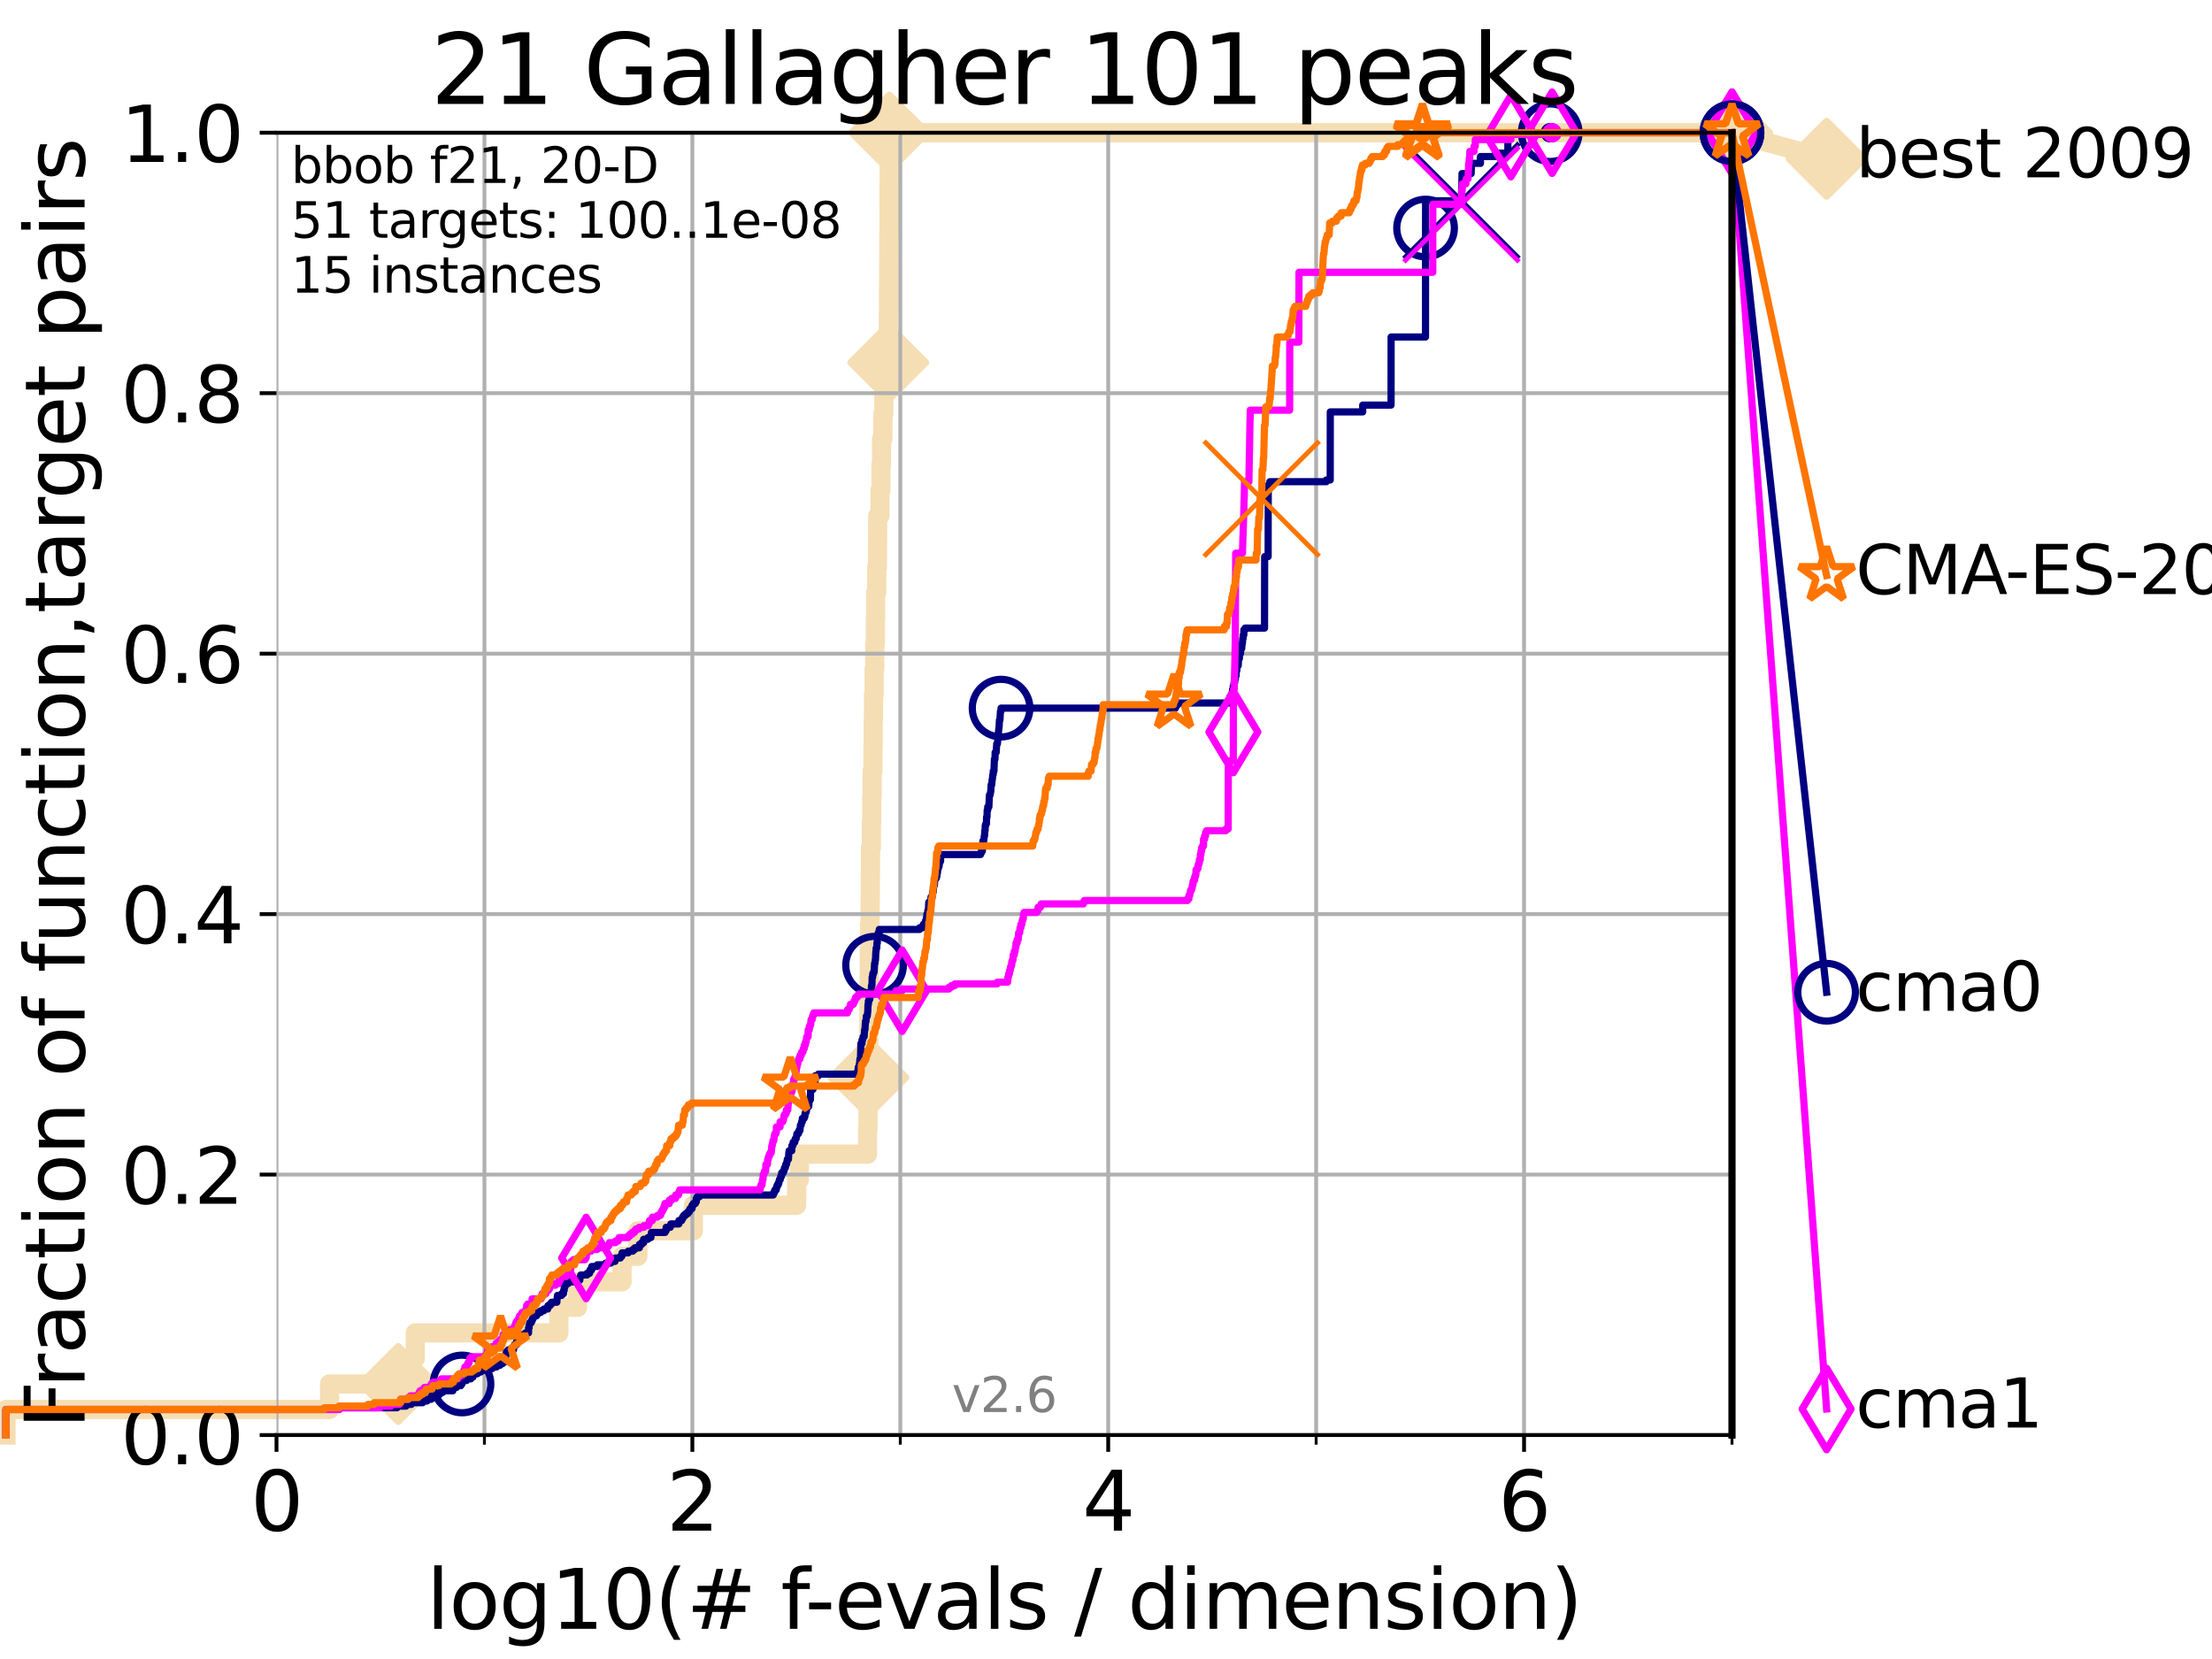 <?xml version="1.0" encoding="utf-8" standalone="no"?>
<!DOCTYPE svg PUBLIC "-//W3C//DTD SVG 1.1//EN"
  "http://www.w3.org/Graphics/SVG/1.1/DTD/svg11.dtd">
<svg xmlns:xlink="http://www.w3.org/1999/xlink" width="460.8pt" height="345.6pt" viewBox="0 0 460.8 345.6" xmlns="http://www.w3.org/2000/svg" version="1.1">
 <defs>
  <style type="text/css">*{stroke-linejoin: round; stroke-linecap: butt}</style>
 </defs>
 <g id="figure_1">
  <g id="patch_1">
   <path d="M 0 345.6 
L 460.8 345.6 
L 460.8 0 
L 0 0 
z
" style="fill: #ffffff"/>
  </g>
  <g id="axes_1">
   <g id="patch_2">
    <path d="M 57.6 298.944 
L 360.806 298.944 
L 360.806 27.648 
L 57.6 27.648 
z
" style="fill: #ffffff"/>
   </g>
   <g id="line2d_1">
    <path d="M 1.246 298.944 
L 1.246 293.624 
L 68.657 293.624 
L 68.657 288.305 
L 82.959 288.305 
L 82.959 282.985 
L 86.511 282.985 
L 86.511 277.666 
L 116.419 277.666 
L 116.419 272.346 
L 120.318 272.346 
L 120.318 267.027 
L 129.582 267.027 
L 129.582 261.707 
L 132.881 261.707 
L 132.881 256.388 
L 144.445 256.388 
L 144.445 251.068 
L 165.958 251.068 
L 165.958 245.749 
L 166.521 245.749 
L 166.521 240.429 
L 180.72 240.429 
L 180.72 235.11 
L 180.825 235.11 
L 180.825 229.79 
L 180.859 229.79 
L 180.859 224.471 
L 180.904 224.471 
L 180.904 219.151 
L 180.974 219.151 
L 180.974 213.832 
L 181.011 213.832 
L 181.011 208.512 
L 181.052 208.512 
L 181.052 203.192 
L 181.092 203.192 
L 181.092 197.873 
L 181.141 197.873 
L 181.141 192.553 
L 181.259 192.553 
L 181.259 187.234 
L 181.299 187.234 
L 181.299 181.914 
L 181.344 181.914 
L 181.344 176.595 
L 181.526 176.595 
L 181.526 171.275 
L 181.602 171.275 
L 181.602 165.956 
L 181.681 165.956 
L 181.681 160.636 
L 181.856 160.636 
L 181.856 155.317 
L 181.903 155.317 
L 181.903 149.997 
L 181.97 149.997 
L 181.97 144.678 
L 182.1 144.678 
L 182.1 139.358 
L 182.241 139.358 
L 182.241 134.039 
L 182.362 134.039 
L 182.362 128.719 
L 182.416 128.719 
L 182.416 123.4 
L 182.646 123.4 
L 182.646 118.08 
L 182.794 118.08 
L 182.794 112.76 
L 182.832 112.76 
L 182.832 107.441 
L 183.315 107.441 
L 183.315 102.121 
L 183.512 102.121 
L 183.512 96.802 
L 183.642 96.802 
L 183.642 91.482 
L 183.921 91.482 
L 183.921 86.163 
L 184.12 86.163 
L 184.12 80.843 
L 185.014 80.843 
L 185.014 75.524 
L 185.039 75.524 
L 185.039 70.204 
L 185.065 70.204 
L 185.065 64.885 
L 185.104 64.885 
L 185.104 59.565 
L 185.129 59.565 
L 185.129 54.246 
L 185.147 54.246 
L 185.147 48.926 
L 185.197 48.926 
L 185.197 43.607 
L 185.209 43.607 
L 185.209 38.287 
L 185.224 38.287 
L 185.224 32.968 
L 185.28 32.968 
L 185.28 27.648 
L 360.806 27.648 
" style="fill: none; stroke: #f5deb3; stroke-width: 4; stroke-linecap: square"/>
   </g>
   <g id="line2d_2">
    <defs>
     <path id="me54ab6d7cc" d="M -0 7.778 
L 7.778 0 
L 0 -7.778 
L -7.778 -0 
z
" style="stroke: #f5deb3; stroke-width: 1.5; stroke-linejoin: miter"/>
    </defs>
    <g>
     <use xlink:href="#me54ab6d7cc" x="82.959" y="288.305" style="fill: #f5deb3; stroke: #f5deb3; stroke-width: 1.5; stroke-linejoin: miter"/>
     <use xlink:href="#me54ab6d7cc" x="180.904" y="224.471" style="fill: #f5deb3; stroke: #f5deb3; stroke-width: 1.5; stroke-linejoin: miter"/>
     <use xlink:href="#me54ab6d7cc" x="185.039" y="75.524" style="fill: #f5deb3; stroke: #f5deb3; stroke-width: 1.5; stroke-linejoin: miter"/>
     <use xlink:href="#me54ab6d7cc" x="185.28" y="27.648" style="fill: #f5deb3; stroke: #f5deb3; stroke-width: 1.5; stroke-linejoin: miter"/>
     <use xlink:href="#me54ab6d7cc" x="185.28" y="27.648" style="fill: #f5deb3; stroke: #f5deb3; stroke-width: 1.5; stroke-linejoin: miter"/>
     <use xlink:href="#me54ab6d7cc" x="360.806" y="27.648" style="fill: #f5deb3; stroke: #f5deb3; stroke-width: 1.5; stroke-linejoin: miter"/>
    </g>
   </g>
   <g id="line2d_3">
    <path style="fill: none; stroke: #f5deb3; stroke-width: 4; stroke-linecap: square"/>
    <g/>
   </g>
   <g id="line2d_4">
    <path d="M 360.806 27.648 
L 380.515 33.074 
" style="fill: none; stroke: #f5deb3; stroke-width: 4; stroke-linecap: square"/>
    <g>
     <use xlink:href="#me54ab6d7cc" x="360.806" y="27.648" style="fill: #f5deb3; stroke: #f5deb3; stroke-width: 1.5; stroke-linejoin: miter"/>
     <use xlink:href="#me54ab6d7cc" x="380.515" y="33.074" style="fill: #f5deb3; stroke: #f5deb3; stroke-width: 1.5; stroke-linejoin: miter"/>
    </g>
   </g>
   <g id="matplotlib.axis_1">
    <g id="xtick_1">
     <g id="line2d_5">
      <path d="M 57.6 298.944 
L 57.6 27.648 
" clip-path="url(#p3f41ec63e9)" style="fill: none; stroke: #b0b0b0; stroke-width: 0.8; stroke-linecap: square"/>
     </g>
     <g id="line2d_6">
      <defs>
       <path id="m683f907d89" d="M 0 0 
L 0 3.5 
" style="stroke: #000000; stroke-width: 0.8"/>
      </defs>
      <g>
       <use xlink:href="#m683f907d89" x="57.6" y="298.944" style="stroke: #000000; stroke-width: 0.8"/>
      </g>
     </g>
     <g id="text_1">
      <!-- 0 -->
      <g transform="translate(52.192 318.861)scale(0.17 -0.17)">
       <defs>
        <path id="DejaVuSans-30" d="M 2034 4250 
Q 1547 4250 1301 3770 
Q 1056 3291 1056 2328 
Q 1056 1369 1301 889 
Q 1547 409 2034 409 
Q 2525 409 2770 889 
Q 3016 1369 3016 2328 
Q 3016 3291 2770 3770 
Q 2525 4250 2034 4250 
z
M 2034 4750 
Q 2819 4750 3233 4129 
Q 3647 3509 3647 2328 
Q 3647 1150 3233 529 
Q 2819 -91 2034 -91 
Q 1250 -91 836 529 
Q 422 1150 422 2328 
Q 422 3509 836 4129 
Q 1250 4750 2034 4750 
z
" transform="scale(0.016)"/>
       </defs>
       <use xlink:href="#DejaVuSans-30"/>
      </g>
     </g>
    </g>
    <g id="xtick_2">
     <g id="line2d_7">
      <path d="M 144.23 298.944 
L 144.23 27.648 
" clip-path="url(#p3f41ec63e9)" style="fill: none; stroke: #b0b0b0; stroke-width: 0.8; stroke-linecap: square"/>
     </g>
     <g id="line2d_8">
      <g>
       <use xlink:href="#m683f907d89" x="144.23" y="298.944" style="stroke: #000000; stroke-width: 0.8"/>
      </g>
     </g>
     <g id="text_2">
      <!-- 2 -->
      <g transform="translate(138.822 318.861)scale(0.17 -0.17)">
       <defs>
        <path id="DejaVuSans-32" d="M 1228 531 
L 3431 531 
L 3431 0 
L 469 0 
L 469 531 
Q 828 903 1448 1529 
Q 2069 2156 2228 2338 
Q 2531 2678 2651 2914 
Q 2772 3150 2772 3378 
Q 2772 3750 2511 3984 
Q 2250 4219 1831 4219 
Q 1534 4219 1204 4116 
Q 875 4013 500 3803 
L 500 4441 
Q 881 4594 1212 4672 
Q 1544 4750 1819 4750 
Q 2544 4750 2975 4387 
Q 3406 4025 3406 3419 
Q 3406 3131 3298 2873 
Q 3191 2616 2906 2266 
Q 2828 2175 2409 1742 
Q 1991 1309 1228 531 
z
" transform="scale(0.016)"/>
       </defs>
       <use xlink:href="#DejaVuSans-32"/>
      </g>
     </g>
    </g>
    <g id="xtick_3">
     <g id="line2d_9">
      <path d="M 230.861 298.944 
L 230.861 27.648 
" clip-path="url(#p3f41ec63e9)" style="fill: none; stroke: #b0b0b0; stroke-width: 0.8; stroke-linecap: square"/>
     </g>
     <g id="line2d_10">
      <g>
       <use xlink:href="#m683f907d89" x="230.861" y="298.944" style="stroke: #000000; stroke-width: 0.8"/>
      </g>
     </g>
     <g id="text_3">
      <!-- 4 -->
      <g transform="translate(225.453 318.861)scale(0.17 -0.17)">
       <defs>
        <path id="DejaVuSans-34" d="M 2419 4116 
L 825 1625 
L 2419 1625 
L 2419 4116 
z
M 2253 4666 
L 3047 4666 
L 3047 1625 
L 3713 1625 
L 3713 1100 
L 3047 1100 
L 3047 0 
L 2419 0 
L 2419 1100 
L 313 1100 
L 313 1709 
L 2253 4666 
z
" transform="scale(0.016)"/>
       </defs>
       <use xlink:href="#DejaVuSans-34"/>
      </g>
     </g>
    </g>
    <g id="xtick_4">
     <g id="line2d_11">
      <path d="M 317.491 298.944 
L 317.491 27.648 
" clip-path="url(#p3f41ec63e9)" style="fill: none; stroke: #b0b0b0; stroke-width: 0.8; stroke-linecap: square"/>
     </g>
     <g id="line2d_12">
      <g>
       <use xlink:href="#m683f907d89" x="317.491" y="298.944" style="stroke: #000000; stroke-width: 0.8"/>
      </g>
     </g>
     <g id="text_4">
      <!-- 6 -->
      <g transform="translate(312.083 318.861)scale(0.17 -0.17)">
       <defs>
        <path id="DejaVuSans-36" d="M 2113 2584 
Q 1688 2584 1439 2293 
Q 1191 2003 1191 1497 
Q 1191 994 1439 701 
Q 1688 409 2113 409 
Q 2538 409 2786 701 
Q 3034 994 3034 1497 
Q 3034 2003 2786 2293 
Q 2538 2584 2113 2584 
z
M 3366 4563 
L 3366 3988 
Q 3128 4100 2886 4159 
Q 2644 4219 2406 4219 
Q 1781 4219 1451 3797 
Q 1122 3375 1075 2522 
Q 1259 2794 1537 2939 
Q 1816 3084 2150 3084 
Q 2853 3084 3261 2657 
Q 3669 2231 3669 1497 
Q 3669 778 3244 343 
Q 2819 -91 2113 -91 
Q 1303 -91 875 529 
Q 447 1150 447 2328 
Q 447 3434 972 4092 
Q 1497 4750 2381 4750 
Q 2619 4750 2861 4703 
Q 3103 4656 3366 4563 
z
" transform="scale(0.016)"/>
       </defs>
       <use xlink:href="#DejaVuSans-36"/>
      </g>
     </g>
    </g>
    <g id="xtick_5">
     <g id="line2d_13">
      <path d="M 100.915 298.944 
L 100.915 27.648 
" clip-path="url(#p3f41ec63e9)" style="fill: none; stroke: #b0b0b0; stroke-width: 0.8; stroke-linecap: square"/>
     </g>
     <g id="line2d_14">
      <defs>
       <path id="mdd82bbf476" d="M 0 0 
L 0 2 
" style="stroke: #000000; stroke-width: 0.6"/>
      </defs>
      <g>
       <use xlink:href="#mdd82bbf476" x="100.915" y="298.944" style="stroke: #000000; stroke-width: 0.6"/>
      </g>
     </g>
    </g>
    <g id="xtick_6">
     <g id="line2d_15">
      <path d="M 187.546 298.944 
L 187.546 27.648 
" clip-path="url(#p3f41ec63e9)" style="fill: none; stroke: #b0b0b0; stroke-width: 0.8; stroke-linecap: square"/>
     </g>
     <g id="line2d_16">
      <g>
       <use xlink:href="#mdd82bbf476" x="187.546" y="298.944" style="stroke: #000000; stroke-width: 0.6"/>
      </g>
     </g>
    </g>
    <g id="xtick_7">
     <g id="line2d_17">
      <path d="M 274.176 298.944 
L 274.176 27.648 
" clip-path="url(#p3f41ec63e9)" style="fill: none; stroke: #b0b0b0; stroke-width: 0.8; stroke-linecap: square"/>
     </g>
     <g id="line2d_18">
      <g>
       <use xlink:href="#mdd82bbf476" x="274.176" y="298.944" style="stroke: #000000; stroke-width: 0.6"/>
      </g>
     </g>
    </g>
    <g id="xtick_8">
     <g id="line2d_19">
      <path d="M 360.806 298.944 
L 360.806 27.648 
" clip-path="url(#p3f41ec63e9)" style="fill: none; stroke: #b0b0b0; stroke-width: 0.8; stroke-linecap: square"/>
     </g>
     <g id="line2d_20">
      <g>
       <use xlink:href="#mdd82bbf476" x="360.806" y="298.944" style="stroke: #000000; stroke-width: 0.6"/>
      </g>
     </g>
    </g>
    <g id="text_5">
     <!-- log10(# f-evals / dimension) -->
     <g transform="translate(88.823 339.314)scale(0.17 -0.17)">
      <defs>
       <path id="DejaVuSans-6c" d="M 603 4863 
L 1178 4863 
L 1178 0 
L 603 0 
L 603 4863 
z
" transform="scale(0.016)"/>
       <path id="DejaVuSans-6f" d="M 1959 3097 
Q 1497 3097 1228 2736 
Q 959 2375 959 1747 
Q 959 1119 1226 758 
Q 1494 397 1959 397 
Q 2419 397 2687 759 
Q 2956 1122 2956 1747 
Q 2956 2369 2687 2733 
Q 2419 3097 1959 3097 
z
M 1959 3584 
Q 2709 3584 3137 3096 
Q 3566 2609 3566 1747 
Q 3566 888 3137 398 
Q 2709 -91 1959 -91 
Q 1206 -91 779 398 
Q 353 888 353 1747 
Q 353 2609 779 3096 
Q 1206 3584 1959 3584 
z
" transform="scale(0.016)"/>
       <path id="DejaVuSans-67" d="M 2906 1791 
Q 2906 2416 2648 2759 
Q 2391 3103 1925 3103 
Q 1463 3103 1205 2759 
Q 947 2416 947 1791 
Q 947 1169 1205 825 
Q 1463 481 1925 481 
Q 2391 481 2648 825 
Q 2906 1169 2906 1791 
z
M 3481 434 
Q 3481 -459 3084 -895 
Q 2688 -1331 1869 -1331 
Q 1566 -1331 1297 -1286 
Q 1028 -1241 775 -1147 
L 775 -588 
Q 1028 -725 1275 -790 
Q 1522 -856 1778 -856 
Q 2344 -856 2625 -561 
Q 2906 -266 2906 331 
L 2906 616 
Q 2728 306 2450 153 
Q 2172 0 1784 0 
Q 1141 0 747 490 
Q 353 981 353 1791 
Q 353 2603 747 3093 
Q 1141 3584 1784 3584 
Q 2172 3584 2450 3431 
Q 2728 3278 2906 2969 
L 2906 3500 
L 3481 3500 
L 3481 434 
z
" transform="scale(0.016)"/>
       <path id="DejaVuSans-31" d="M 794 531 
L 1825 531 
L 1825 4091 
L 703 3866 
L 703 4441 
L 1819 4666 
L 2450 4666 
L 2450 531 
L 3481 531 
L 3481 0 
L 794 0 
L 794 531 
z
" transform="scale(0.016)"/>
       <path id="DejaVuSans-28" d="M 1984 4856 
Q 1566 4138 1362 3434 
Q 1159 2731 1159 2009 
Q 1159 1288 1364 580 
Q 1569 -128 1984 -844 
L 1484 -844 
Q 1016 -109 783 600 
Q 550 1309 550 2009 
Q 550 2706 781 3412 
Q 1013 4119 1484 4856 
L 1984 4856 
z
" transform="scale(0.016)"/>
       <path id="DejaVuSans-23" d="M 3272 2816 
L 2363 2816 
L 2100 1772 
L 3016 1772 
L 3272 2816 
z
M 2803 4594 
L 2478 3297 
L 3391 3297 
L 3719 4594 
L 4219 4594 
L 3897 3297 
L 4872 3297 
L 4872 2816 
L 3775 2816 
L 3519 1772 
L 4513 1772 
L 4513 1294 
L 3397 1294 
L 3072 0 
L 2572 0 
L 2894 1294 
L 1978 1294 
L 1656 0 
L 1153 0 
L 1478 1294 
L 494 1294 
L 494 1772 
L 1594 1772 
L 1856 2816 
L 850 2816 
L 850 3297 
L 1978 3297 
L 2297 4594 
L 2803 4594 
z
" transform="scale(0.016)"/>
       <path id="DejaVuSans-20" transform="scale(0.016)"/>
       <path id="DejaVuSans-66" d="M 2375 4863 
L 2375 4384 
L 1825 4384 
Q 1516 4384 1395 4259 
Q 1275 4134 1275 3809 
L 1275 3500 
L 2222 3500 
L 2222 3053 
L 1275 3053 
L 1275 0 
L 697 0 
L 697 3053 
L 147 3053 
L 147 3500 
L 697 3500 
L 697 3744 
Q 697 4328 969 4595 
Q 1241 4863 1831 4863 
L 2375 4863 
z
" transform="scale(0.016)"/>
       <path id="DejaVuSans-2d" d="M 313 2009 
L 1997 2009 
L 1997 1497 
L 313 1497 
L 313 2009 
z
" transform="scale(0.016)"/>
       <path id="DejaVuSans-65" d="M 3597 1894 
L 3597 1613 
L 953 1613 
Q 991 1019 1311 708 
Q 1631 397 2203 397 
Q 2534 397 2845 478 
Q 3156 559 3463 722 
L 3463 178 
Q 3153 47 2828 -22 
Q 2503 -91 2169 -91 
Q 1331 -91 842 396 
Q 353 884 353 1716 
Q 353 2575 817 3079 
Q 1281 3584 2069 3584 
Q 2775 3584 3186 3129 
Q 3597 2675 3597 1894 
z
M 3022 2063 
Q 3016 2534 2758 2815 
Q 2500 3097 2075 3097 
Q 1594 3097 1305 2825 
Q 1016 2553 972 2059 
L 3022 2063 
z
" transform="scale(0.016)"/>
       <path id="DejaVuSans-76" d="M 191 3500 
L 800 3500 
L 1894 563 
L 2988 3500 
L 3597 3500 
L 2284 0 
L 1503 0 
L 191 3500 
z
" transform="scale(0.016)"/>
       <path id="DejaVuSans-61" d="M 2194 1759 
Q 1497 1759 1228 1600 
Q 959 1441 959 1056 
Q 959 750 1161 570 
Q 1363 391 1709 391 
Q 2188 391 2477 730 
Q 2766 1069 2766 1631 
L 2766 1759 
L 2194 1759 
z
M 3341 1997 
L 3341 0 
L 2766 0 
L 2766 531 
Q 2569 213 2275 61 
Q 1981 -91 1556 -91 
Q 1019 -91 701 211 
Q 384 513 384 1019 
Q 384 1609 779 1909 
Q 1175 2209 1959 2209 
L 2766 2209 
L 2766 2266 
Q 2766 2663 2505 2880 
Q 2244 3097 1772 3097 
Q 1472 3097 1187 3025 
Q 903 2953 641 2809 
L 641 3341 
Q 956 3463 1253 3523 
Q 1550 3584 1831 3584 
Q 2591 3584 2966 3190 
Q 3341 2797 3341 1997 
z
" transform="scale(0.016)"/>
       <path id="DejaVuSans-73" d="M 2834 3397 
L 2834 2853 
Q 2591 2978 2328 3040 
Q 2066 3103 1784 3103 
Q 1356 3103 1142 2972 
Q 928 2841 928 2578 
Q 928 2378 1081 2264 
Q 1234 2150 1697 2047 
L 1894 2003 
Q 2506 1872 2764 1633 
Q 3022 1394 3022 966 
Q 3022 478 2636 193 
Q 2250 -91 1575 -91 
Q 1294 -91 989 -36 
Q 684 19 347 128 
L 347 722 
Q 666 556 975 473 
Q 1284 391 1588 391 
Q 1994 391 2212 530 
Q 2431 669 2431 922 
Q 2431 1156 2273 1281 
Q 2116 1406 1581 1522 
L 1381 1569 
Q 847 1681 609 1914 
Q 372 2147 372 2553 
Q 372 3047 722 3315 
Q 1072 3584 1716 3584 
Q 2034 3584 2315 3537 
Q 2597 3491 2834 3397 
z
" transform="scale(0.016)"/>
       <path id="DejaVuSans-2f" d="M 1625 4666 
L 2156 4666 
L 531 -594 
L 0 -594 
L 1625 4666 
z
" transform="scale(0.016)"/>
       <path id="DejaVuSans-64" d="M 2906 2969 
L 2906 4863 
L 3481 4863 
L 3481 0 
L 2906 0 
L 2906 525 
Q 2725 213 2448 61 
Q 2172 -91 1784 -91 
Q 1150 -91 751 415 
Q 353 922 353 1747 
Q 353 2572 751 3078 
Q 1150 3584 1784 3584 
Q 2172 3584 2448 3432 
Q 2725 3281 2906 2969 
z
M 947 1747 
Q 947 1113 1208 752 
Q 1469 391 1925 391 
Q 2381 391 2643 752 
Q 2906 1113 2906 1747 
Q 2906 2381 2643 2742 
Q 2381 3103 1925 3103 
Q 1469 3103 1208 2742 
Q 947 2381 947 1747 
z
" transform="scale(0.016)"/>
       <path id="DejaVuSans-69" d="M 603 3500 
L 1178 3500 
L 1178 0 
L 603 0 
L 603 3500 
z
M 603 4863 
L 1178 4863 
L 1178 4134 
L 603 4134 
L 603 4863 
z
" transform="scale(0.016)"/>
       <path id="DejaVuSans-6d" d="M 3328 2828 
Q 3544 3216 3844 3400 
Q 4144 3584 4550 3584 
Q 5097 3584 5394 3201 
Q 5691 2819 5691 2113 
L 5691 0 
L 5113 0 
L 5113 2094 
Q 5113 2597 4934 2840 
Q 4756 3084 4391 3084 
Q 3944 3084 3684 2787 
Q 3425 2491 3425 1978 
L 3425 0 
L 2847 0 
L 2847 2094 
Q 2847 2600 2669 2842 
Q 2491 3084 2119 3084 
Q 1678 3084 1418 2786 
Q 1159 2488 1159 1978 
L 1159 0 
L 581 0 
L 581 3500 
L 1159 3500 
L 1159 2956 
Q 1356 3278 1631 3431 
Q 1906 3584 2284 3584 
Q 2666 3584 2933 3390 
Q 3200 3197 3328 2828 
z
" transform="scale(0.016)"/>
       <path id="DejaVuSans-6e" d="M 3513 2113 
L 3513 0 
L 2938 0 
L 2938 2094 
Q 2938 2591 2744 2837 
Q 2550 3084 2163 3084 
Q 1697 3084 1428 2787 
Q 1159 2491 1159 1978 
L 1159 0 
L 581 0 
L 581 3500 
L 1159 3500 
L 1159 2956 
Q 1366 3272 1645 3428 
Q 1925 3584 2291 3584 
Q 2894 3584 3203 3211 
Q 3513 2838 3513 2113 
z
" transform="scale(0.016)"/>
       <path id="DejaVuSans-29" d="M 513 4856 
L 1013 4856 
Q 1481 4119 1714 3412 
Q 1947 2706 1947 2009 
Q 1947 1309 1714 600 
Q 1481 -109 1013 -844 
L 513 -844 
Q 928 -128 1133 580 
Q 1338 1288 1338 2009 
Q 1338 2731 1133 3434 
Q 928 4138 513 4856 
z
" transform="scale(0.016)"/>
      </defs>
      <use xlink:href="#DejaVuSans-6c"/>
      <use xlink:href="#DejaVuSans-6f" x="27.783"/>
      <use xlink:href="#DejaVuSans-67" x="88.965"/>
      <use xlink:href="#DejaVuSans-31" x="152.441"/>
      <use xlink:href="#DejaVuSans-30" x="216.064"/>
      <use xlink:href="#DejaVuSans-28" x="279.688"/>
      <use xlink:href="#DejaVuSans-23" x="318.701"/>
      <use xlink:href="#DejaVuSans-20" x="402.49"/>
      <use xlink:href="#DejaVuSans-66" x="434.277"/>
      <use xlink:href="#DejaVuSans-2d" x="463.982"/>
      <use xlink:href="#DejaVuSans-65" x="500.066"/>
      <use xlink:href="#DejaVuSans-76" x="561.59"/>
      <use xlink:href="#DejaVuSans-61" x="620.77"/>
      <use xlink:href="#DejaVuSans-6c" x="682.049"/>
      <use xlink:href="#DejaVuSans-73" x="709.832"/>
      <use xlink:href="#DejaVuSans-20" x="761.932"/>
      <use xlink:href="#DejaVuSans-2f" x="793.719"/>
      <use xlink:href="#DejaVuSans-20" x="827.41"/>
      <use xlink:href="#DejaVuSans-64" x="859.197"/>
      <use xlink:href="#DejaVuSans-69" x="922.674"/>
      <use xlink:href="#DejaVuSans-6d" x="950.457"/>
      <use xlink:href="#DejaVuSans-65" x="1047.869"/>
      <use xlink:href="#DejaVuSans-6e" x="1109.393"/>
      <use xlink:href="#DejaVuSans-73" x="1172.771"/>
      <use xlink:href="#DejaVuSans-69" x="1224.871"/>
      <use xlink:href="#DejaVuSans-6f" x="1252.654"/>
      <use xlink:href="#DejaVuSans-6e" x="1313.836"/>
      <use xlink:href="#DejaVuSans-29" x="1377.215"/>
     </g>
    </g>
   </g>
   <g id="matplotlib.axis_2">
    <g id="ytick_1">
     <g id="line2d_21">
      <path d="M 57.6 298.944 
L 360.806 298.944 
" clip-path="url(#p3f41ec63e9)" style="fill: none; stroke: #b0b0b0; stroke-width: 0.8; stroke-linecap: square"/>
     </g>
     <g id="line2d_22">
      <defs>
       <path id="mf438e4eec7" d="M 0 0 
L -3.5 0 
" style="stroke: #000000; stroke-width: 0.8"/>
      </defs>
      <g>
       <use xlink:href="#mf438e4eec7" x="57.6" y="298.944" style="stroke: #000000; stroke-width: 0.8"/>
      </g>
     </g>
     <g id="text_6">
      <!-- 0.0 -->
      <g transform="translate(25.155 305.023)scale(0.16 -0.16)">
       <defs>
        <path id="DejaVuSans-2e" d="M 684 794 
L 1344 794 
L 1344 0 
L 684 0 
L 684 794 
z
" transform="scale(0.016)"/>
       </defs>
       <use xlink:href="#DejaVuSans-30"/>
       <use xlink:href="#DejaVuSans-2e" x="63.623"/>
       <use xlink:href="#DejaVuSans-30" x="95.41"/>
      </g>
     </g>
    </g>
    <g id="ytick_2">
     <g id="line2d_23">
      <path d="M 57.6 244.685 
L 360.806 244.685 
" clip-path="url(#p3f41ec63e9)" style="fill: none; stroke: #b0b0b0; stroke-width: 0.8; stroke-linecap: square"/>
     </g>
     <g id="line2d_24">
      <g>
       <use xlink:href="#mf438e4eec7" x="57.6" y="244.685" style="stroke: #000000; stroke-width: 0.8"/>
      </g>
     </g>
     <g id="text_7">
      <!-- 0.2 -->
      <g transform="translate(25.155 250.764)scale(0.16 -0.16)">
       <use xlink:href="#DejaVuSans-30"/>
       <use xlink:href="#DejaVuSans-2e" x="63.623"/>
       <use xlink:href="#DejaVuSans-32" x="95.41"/>
      </g>
     </g>
    </g>
    <g id="ytick_3">
     <g id="line2d_25">
      <path d="M 57.6 190.426 
L 360.806 190.426 
" clip-path="url(#p3f41ec63e9)" style="fill: none; stroke: #b0b0b0; stroke-width: 0.8; stroke-linecap: square"/>
     </g>
     <g id="line2d_26">
      <g>
       <use xlink:href="#mf438e4eec7" x="57.6" y="190.426" style="stroke: #000000; stroke-width: 0.8"/>
      </g>
     </g>
     <g id="text_8">
      <!-- 0.4 -->
      <g transform="translate(25.155 196.504)scale(0.16 -0.16)">
       <use xlink:href="#DejaVuSans-30"/>
       <use xlink:href="#DejaVuSans-2e" x="63.623"/>
       <use xlink:href="#DejaVuSans-34" x="95.41"/>
      </g>
     </g>
    </g>
    <g id="ytick_4">
     <g id="line2d_27">
      <path d="M 57.6 136.166 
L 360.806 136.166 
" clip-path="url(#p3f41ec63e9)" style="fill: none; stroke: #b0b0b0; stroke-width: 0.8; stroke-linecap: square"/>
     </g>
     <g id="line2d_28">
      <g>
       <use xlink:href="#mf438e4eec7" x="57.6" y="136.166" style="stroke: #000000; stroke-width: 0.8"/>
      </g>
     </g>
     <g id="text_9">
      <!-- 0.6 -->
      <g transform="translate(25.155 142.245)scale(0.16 -0.16)">
       <use xlink:href="#DejaVuSans-30"/>
       <use xlink:href="#DejaVuSans-2e" x="63.623"/>
       <use xlink:href="#DejaVuSans-36" x="95.41"/>
      </g>
     </g>
    </g>
    <g id="ytick_5">
     <g id="line2d_29">
      <path d="M 57.6 81.907 
L 360.806 81.907 
" clip-path="url(#p3f41ec63e9)" style="fill: none; stroke: #b0b0b0; stroke-width: 0.8; stroke-linecap: square"/>
     </g>
     <g id="line2d_30">
      <g>
       <use xlink:href="#mf438e4eec7" x="57.6" y="81.907" style="stroke: #000000; stroke-width: 0.8"/>
      </g>
     </g>
     <g id="text_10">
      <!-- 0.8 -->
      <g transform="translate(25.155 87.986)scale(0.16 -0.16)">
       <defs>
        <path id="DejaVuSans-38" d="M 2034 2216 
Q 1584 2216 1326 1975 
Q 1069 1734 1069 1313 
Q 1069 891 1326 650 
Q 1584 409 2034 409 
Q 2484 409 2743 651 
Q 3003 894 3003 1313 
Q 3003 1734 2745 1975 
Q 2488 2216 2034 2216 
z
M 1403 2484 
Q 997 2584 770 2862 
Q 544 3141 544 3541 
Q 544 4100 942 4425 
Q 1341 4750 2034 4750 
Q 2731 4750 3128 4425 
Q 3525 4100 3525 3541 
Q 3525 3141 3298 2862 
Q 3072 2584 2669 2484 
Q 3125 2378 3379 2068 
Q 3634 1759 3634 1313 
Q 3634 634 3220 271 
Q 2806 -91 2034 -91 
Q 1263 -91 848 271 
Q 434 634 434 1313 
Q 434 1759 690 2068 
Q 947 2378 1403 2484 
z
M 1172 3481 
Q 1172 3119 1398 2916 
Q 1625 2713 2034 2713 
Q 2441 2713 2670 2916 
Q 2900 3119 2900 3481 
Q 2900 3844 2670 4047 
Q 2441 4250 2034 4250 
Q 1625 4250 1398 4047 
Q 1172 3844 1172 3481 
z
" transform="scale(0.016)"/>
       </defs>
       <use xlink:href="#DejaVuSans-30"/>
       <use xlink:href="#DejaVuSans-2e" x="63.623"/>
       <use xlink:href="#DejaVuSans-38" x="95.41"/>
      </g>
     </g>
    </g>
    <g id="ytick_6">
     <g id="line2d_31">
      <path d="M 57.6 27.648 
L 360.806 27.648 
" clip-path="url(#p3f41ec63e9)" style="fill: none; stroke: #b0b0b0; stroke-width: 0.8; stroke-linecap: square"/>
     </g>
     <g id="line2d_32">
      <g>
       <use xlink:href="#mf438e4eec7" x="57.6" y="27.648" style="stroke: #000000; stroke-width: 0.8"/>
      </g>
     </g>
     <g id="text_11">
      <!-- 1.0 -->
      <g transform="translate(25.155 33.727)scale(0.16 -0.16)">
       <use xlink:href="#DejaVuSans-31"/>
       <use xlink:href="#DejaVuSans-2e" x="63.623"/>
       <use xlink:href="#DejaVuSans-30" x="95.41"/>
      </g>
     </g>
    </g>
    <g id="text_12">
     <!-- Fraction of function,target pairs -->
     <g transform="translate(17.62 297.681)rotate(-90)scale(0.17 -0.17)">
      <defs>
       <path id="DejaVuSans-46" d="M 628 4666 
L 3309 4666 
L 3309 4134 
L 1259 4134 
L 1259 2759 
L 3109 2759 
L 3109 2228 
L 1259 2228 
L 1259 0 
L 628 0 
L 628 4666 
z
" transform="scale(0.016)"/>
       <path id="DejaVuSans-72" d="M 2631 2963 
Q 2534 3019 2420 3045 
Q 2306 3072 2169 3072 
Q 1681 3072 1420 2755 
Q 1159 2438 1159 1844 
L 1159 0 
L 581 0 
L 581 3500 
L 1159 3500 
L 1159 2956 
Q 1341 3275 1631 3429 
Q 1922 3584 2338 3584 
Q 2397 3584 2469 3576 
Q 2541 3569 2628 3553 
L 2631 2963 
z
" transform="scale(0.016)"/>
       <path id="DejaVuSans-63" d="M 3122 3366 
L 3122 2828 
Q 2878 2963 2633 3030 
Q 2388 3097 2138 3097 
Q 1578 3097 1268 2742 
Q 959 2388 959 1747 
Q 959 1106 1268 751 
Q 1578 397 2138 397 
Q 2388 397 2633 464 
Q 2878 531 3122 666 
L 3122 134 
Q 2881 22 2623 -34 
Q 2366 -91 2075 -91 
Q 1284 -91 818 406 
Q 353 903 353 1747 
Q 353 2603 823 3093 
Q 1294 3584 2113 3584 
Q 2378 3584 2631 3529 
Q 2884 3475 3122 3366 
z
" transform="scale(0.016)"/>
       <path id="DejaVuSans-74" d="M 1172 4494 
L 1172 3500 
L 2356 3500 
L 2356 3053 
L 1172 3053 
L 1172 1153 
Q 1172 725 1289 603 
Q 1406 481 1766 481 
L 2356 481 
L 2356 0 
L 1766 0 
Q 1100 0 847 248 
Q 594 497 594 1153 
L 594 3053 
L 172 3053 
L 172 3500 
L 594 3500 
L 594 4494 
L 1172 4494 
z
" transform="scale(0.016)"/>
       <path id="DejaVuSans-75" d="M 544 1381 
L 544 3500 
L 1119 3500 
L 1119 1403 
Q 1119 906 1312 657 
Q 1506 409 1894 409 
Q 2359 409 2629 706 
Q 2900 1003 2900 1516 
L 2900 3500 
L 3475 3500 
L 3475 0 
L 2900 0 
L 2900 538 
Q 2691 219 2414 64 
Q 2138 -91 1772 -91 
Q 1169 -91 856 284 
Q 544 659 544 1381 
z
M 1991 3584 
L 1991 3584 
z
" transform="scale(0.016)"/>
       <path id="DejaVuSans-2c" d="M 750 794 
L 1409 794 
L 1409 256 
L 897 -744 
L 494 -744 
L 750 256 
L 750 794 
z
" transform="scale(0.016)"/>
       <path id="DejaVuSans-70" d="M 1159 525 
L 1159 -1331 
L 581 -1331 
L 581 3500 
L 1159 3500 
L 1159 2969 
Q 1341 3281 1617 3432 
Q 1894 3584 2278 3584 
Q 2916 3584 3314 3078 
Q 3713 2572 3713 1747 
Q 3713 922 3314 415 
Q 2916 -91 2278 -91 
Q 1894 -91 1617 61 
Q 1341 213 1159 525 
z
M 3116 1747 
Q 3116 2381 2855 2742 
Q 2594 3103 2138 3103 
Q 1681 3103 1420 2742 
Q 1159 2381 1159 1747 
Q 1159 1113 1420 752 
Q 1681 391 2138 391 
Q 2594 391 2855 752 
Q 3116 1113 3116 1747 
z
" transform="scale(0.016)"/>
      </defs>
      <use xlink:href="#DejaVuSans-46"/>
      <use xlink:href="#DejaVuSans-72" x="50.27"/>
      <use xlink:href="#DejaVuSans-61" x="91.383"/>
      <use xlink:href="#DejaVuSans-63" x="152.662"/>
      <use xlink:href="#DejaVuSans-74" x="207.643"/>
      <use xlink:href="#DejaVuSans-69" x="246.852"/>
      <use xlink:href="#DejaVuSans-6f" x="274.635"/>
      <use xlink:href="#DejaVuSans-6e" x="335.816"/>
      <use xlink:href="#DejaVuSans-20" x="399.195"/>
      <use xlink:href="#DejaVuSans-6f" x="430.982"/>
      <use xlink:href="#DejaVuSans-66" x="492.164"/>
      <use xlink:href="#DejaVuSans-20" x="527.369"/>
      <use xlink:href="#DejaVuSans-66" x="559.156"/>
      <use xlink:href="#DejaVuSans-75" x="594.361"/>
      <use xlink:href="#DejaVuSans-6e" x="657.74"/>
      <use xlink:href="#DejaVuSans-63" x="721.119"/>
      <use xlink:href="#DejaVuSans-74" x="776.1"/>
      <use xlink:href="#DejaVuSans-69" x="815.309"/>
      <use xlink:href="#DejaVuSans-6f" x="843.092"/>
      <use xlink:href="#DejaVuSans-6e" x="904.273"/>
      <use xlink:href="#DejaVuSans-2c" x="967.652"/>
      <use xlink:href="#DejaVuSans-74" x="999.439"/>
      <use xlink:href="#DejaVuSans-61" x="1038.648"/>
      <use xlink:href="#DejaVuSans-72" x="1099.928"/>
      <use xlink:href="#DejaVuSans-67" x="1139.291"/>
      <use xlink:href="#DejaVuSans-65" x="1202.768"/>
      <use xlink:href="#DejaVuSans-74" x="1264.291"/>
      <use xlink:href="#DejaVuSans-20" x="1303.5"/>
      <use xlink:href="#DejaVuSans-70" x="1335.287"/>
      <use xlink:href="#DejaVuSans-61" x="1398.764"/>
      <use xlink:href="#DejaVuSans-69" x="1460.043"/>
      <use xlink:href="#DejaVuSans-72" x="1487.826"/>
      <use xlink:href="#DejaVuSans-73" x="1528.939"/>
     </g>
    </g>
   </g>
   <g id="line2d_33">
    <defs>
     <path id="m313b01c40c" d="M 0 1.5 
C 0.398 1.5 0.779 1.342 1.061 1.061 
C 1.342 0.779 1.5 0.398 1.5 0 
C 1.5 -0.398 1.342 -0.779 1.061 -1.061 
C 0.779 -1.342 0.398 -1.5 0 -1.5 
C -0.398 -1.5 -0.779 -1.342 -1.061 -1.061 
C -1.342 -0.779 -1.5 -0.398 -1.5 0 
C -1.5 0.398 -1.342 0.779 -1.061 1.061 
C -0.779 1.342 -0.398 1.5 0 1.5 
z
" style="stroke: #f5deb3"/>
    </defs>
    <g>
     <use xlink:href="#m313b01c40c" x="185.28" y="27.648" style="fill: #f5deb3; stroke: #f5deb3"/>
     <use xlink:href="#m313b01c40c" x="185.28" y="27.648" style="fill: #f5deb3; stroke: #f5deb3"/>
    </g>
   </g>
   <g id="line2d_34">
    <defs>
     <path id="mbf4823cd57" d="M 0 1.5 
C 0.398 1.5 0.779 1.342 1.061 1.061 
C 1.342 0.779 1.5 0.398 1.5 0 
C 1.5 -0.398 1.342 -0.779 1.061 -1.061 
C 0.779 -1.342 0.398 -1.5 0 -1.5 
C -0.398 -1.5 -0.779 -1.342 -1.061 -1.061 
C -1.342 -0.779 -1.5 -0.398 -1.5 0 
C -1.5 0.398 -1.342 0.779 -1.061 1.061 
C -0.779 1.342 -0.398 1.5 0 1.5 
z
" style="stroke: #000080"/>
    </defs>
    <g>
     <use xlink:href="#mbf4823cd57" x="322.937" y="27.648" style="fill: #000080; stroke: #000080"/>
     <use xlink:href="#mbf4823cd57" x="322.937" y="27.648" style="fill: #000080; stroke: #000080"/>
    </g>
   </g>
   <g id="line2d_35">
    <path d="M 1.246 298.944 
L 1.246 293.624 
L 70.639 293.624 
L 70.639 293.27 
L 82.713 293.27 
L 82.713 292.915 
L 84.596 292.915 
L 84.596 292.561 
L 85.684 292.561 
L 85.684 292.206 
L 88.063 292.206 
L 88.063 291.851 
L 88.972 291.851 
L 88.972 291.497 
L 89.839 291.497 
L 89.839 290.787 
L 91.306 290.787 
L 91.306 290.433 
L 91.617 290.433 
L 91.617 290.078 
L 92.224 290.078 
L 92.224 289.723 
L 94.339 289.723 
L 94.339 289.014 
L 95.123 289.014 
L 95.123 288.66 
L 95.999 288.66 
L 95.999 288.305 
L 96.241 288.305 
L 96.241 287.95 
L 96.361 287.95 
L 96.361 287.596 
L 97.182 287.596 
L 97.182 287.241 
L 98.078 287.241 
L 98.078 286.886 
L 98.51 286.886 
L 98.617 286.177 
L 99.449 286.177 
L 99.449 285.822 
L 100.147 285.822 
L 100.147 285.468 
L 101.922 285.468 
L 101.922 285.113 
L 102.536 285.113 
L 102.536 284.759 
L 103.462 284.759 
L 103.462 284.404 
L 104.188 284.404 
L 104.188 284.049 
L 104.733 284.049 
L 104.733 283.695 
L 105.188 283.695 
L 105.188 283.34 
L 105.337 283.34 
L 105.411 281.922 
L 105.485 281.922 
L 105.485 281.567 
L 105.851 281.567 
L 105.851 281.212 
L 106.974 281.212 
L 107.042 280.503 
L 107.177 280.503 
L 107.177 280.148 
L 107.578 280.148 
L 107.644 279.439 
L 107.775 279.439 
L 107.775 279.084 
L 107.905 279.084 
L 107.905 278.73 
L 108.668 278.73 
L 108.668 278.375 
L 108.915 278.375 
L 108.915 278.021 
L 109.46 278.021 
L 109.46 277.666 
L 110.106 277.666 
L 110.106 276.602 
L 110.221 276.602 
L 110.278 275.893 
L 110.336 275.893 
L 110.336 275.538 
L 110.675 275.538 
L 110.675 275.183 
L 110.842 275.183 
L 110.842 274.829 
L 111.007 274.829 
L 111.007 274.474 
L 111.172 274.474 
L 111.172 274.12 
L 111.762 274.12 
L 111.762 273.765 
L 112.025 273.765 
L 112.025 273.41 
L 112.64 273.41 
L 112.64 273.056 
L 113.284 273.056 
L 113.284 272.701 
L 114.095 272.701 
L 114.142 271.992 
L 114.602 271.992 
L 114.602 271.637 
L 114.917 271.637 
L 114.917 271.282 
L 116.002 271.282 
L 116.086 270.219 
L 116.128 270.219 
L 116.128 269.864 
L 116.988 269.864 
L 116.988 269.509 
L 117.384 269.509 
L 117.423 268.8 
L 117.54 268.8 
L 117.54 268.091 
L 117.695 268.091 
L 117.772 267.381 
L 118.376 267.381 
L 118.376 267.027 
L 120.318 267.027 
L 120.318 266.672 
L 120.781 266.672 
L 120.847 265.963 
L 120.976 265.963 
L 120.976 265.608 
L 122.289 265.608 
L 122.289 265.254 
L 122.825 265.254 
L 122.913 264.544 
L 123.26 264.544 
L 123.26 263.835 
L 124.428 263.835 
L 124.428 263.48 
L 126.177 263.48 
L 126.177 263.126 
L 127.25 263.126 
L 127.25 262.771 
L 128.134 262.771 
L 128.222 262.062 
L 129.23 262.062 
L 129.23 261.707 
L 129.541 261.707 
L 129.582 260.998 
L 130.869 260.998 
L 130.869 260.643 
L 131.82 260.643 
L 131.82 260.289 
L 132.252 260.289 
L 132.252 259.934 
L 133.205 259.934 
L 133.205 259.225 
L 133.673 259.225 
L 133.673 258.87 
L 134.08 258.87 
L 134.08 258.161 
L 134.978 258.161 
L 134.978 257.806 
L 135.598 257.806 
L 135.702 256.742 
L 138.541 256.742 
L 138.541 256.388 
L 138.768 256.388 
L 138.768 255.678 
L 139.629 255.678 
L 139.629 255.324 
L 139.748 255.324 
L 139.748 254.969 
L 141.426 254.969 
L 141.426 254.26 
L 142.017 254.26 
L 142.017 253.905 
L 142.196 253.905 
L 142.196 253.551 
L 142.415 253.551 
L 142.415 253.196 
L 142.804 253.196 
L 142.804 252.841 
L 143.265 252.841 
L 143.265 252.487 
L 143.58 252.487 
L 143.58 252.132 
L 143.725 252.132 
L 143.725 251.778 
L 144.174 251.778 
L 144.174 251.068 
L 144.436 251.068 
L 144.436 250.714 
L 144.859 250.714 
L 144.859 250.359 
L 145.058 250.359 
L 145.058 249.65 
L 145.238 249.65 
L 145.238 249.295 
L 145.722 249.295 
L 145.722 248.94 
L 161.083 248.94 
L 161.083 248.586 
L 161.259 248.586 
L 161.259 248.231 
L 161.43 248.231 
L 161.43 247.877 
L 161.71 247.877 
L 161.781 247.167 
L 161.928 247.167 
L 161.928 246.813 
L 162.129 246.813 
L 162.129 246.458 
L 162.252 246.458 
L 162.353 245.749 
L 162.535 245.749 
L 162.645 245.039 
L 162.81 245.039 
L 162.828 244.33 
L 163.147 244.33 
L 163.147 243.976 
L 163.325 243.976 
L 163.424 243.266 
L 163.613 243.266 
L 163.686 242.557 
L 163.846 242.557 
L 163.949 241.848 
L 164.014 241.848 
L 164.014 241.493 
L 164.246 241.493 
L 164.327 240.075 
L 164.395 240.075 
L 164.395 239.72 
L 164.944 239.72 
L 164.963 238.656 
L 165.171 238.656 
L 165.226 237.947 
L 165.583 237.947 
L 165.656 237.237 
L 165.848 237.237 
L 165.958 236.528 
L 166.002 236.528 
L 166.002 236.174 
L 166.324 236.174 
L 166.324 235.819 
L 166.461 235.819 
L 166.461 235.464 
L 166.656 235.464 
L 166.738 234.4 
L 166.88 234.4 
L 166.987 233.691 
L 167.135 233.691 
L 167.135 232.982 
L 167.518 232.982 
L 167.518 232.627 
L 167.67 232.627 
L 167.703 231.918 
L 167.84 231.918 
L 167.84 231.563 
L 167.984 231.563 
L 168.072 230.499 
L 168.475 230.499 
L 168.532 229.435 
L 168.62 229.435 
L 168.62 229.081 
L 168.827 229.081 
L 168.857 226.953 
L 169.359 226.953 
L 169.425 226.244 
L 169.658 226.244 
L 169.658 225.534 
L 169.799 225.534 
L 169.799 224.116 
L 170.47 224.116 
L 170.47 223.761 
L 178.639 223.761 
L 178.683 223.052 
L 178.752 223.052 
L 178.791 222.343 
L 178.924 222.343 
L 179.016 221.634 
L 179.078 221.634 
L 179.143 220.57 
L 179.257 220.57 
L 179.339 217.378 
L 179.572 217.378 
L 179.572 216.669 
L 179.699 216.669 
L 179.804 215.959 
L 180.015 215.959 
L 180.106 214.541 
L 180.184 214.541 
L 180.287 212.768 
L 180.412 212.768 
L 180.468 211.704 
L 180.662 211.704 
L 180.771 210.64 
L 180.778 210.64 
L 180.824 209.221 
L 180.9 209.221 
L 180.9 208.512 
L 181.038 208.512 
L 181.038 208.157 
L 181.191 208.157 
L 181.298 207.448 
L 181.367 207.448 
L 181.466 206.384 
L 181.488 206.384 
L 181.553 205.32 
L 181.643 205.32 
L 181.683 203.547 
L 181.799 203.547 
L 181.807 202.838 
L 181.968 202.838 
L 181.968 202.483 
L 182.092 202.483 
L 182.189 200.71 
L 182.261 200.71 
L 182.328 200.001 
L 182.377 200.001 
L 182.452 198.228 
L 182.505 198.228 
L 182.517 197.518 
L 182.644 197.518 
L 182.672 196.454 
L 182.76 196.454 
L 182.762 195.39 
L 182.934 195.39 
L 182.957 194.327 
L 183.159 194.327 
L 183.159 193.617 
L 191.576 193.617 
L 191.576 193.263 
L 192.201 193.263 
L 192.201 192.908 
L 192.358 192.908 
L 192.358 192.553 
L 192.778 192.553 
L 192.785 191.844 
L 192.951 191.844 
L 192.992 191.135 
L 193.066 191.135 
L 193.102 190.426 
L 193.212 190.426 
L 193.279 189.716 
L 193.38 189.716 
L 193.484 187.943 
L 193.94 187.943 
L 193.941 186.879 
L 194.188 186.879 
L 194.288 185.815 
L 194.404 185.815 
L 194.474 184.751 
L 194.535 184.751 
L 194.535 184.397 
L 194.654 184.397 
L 194.716 183.333 
L 194.783 183.333 
L 194.783 182.978 
L 195.034 182.978 
L 195.034 182.624 
L 195.155 182.624 
L 195.204 181.914 
L 195.276 181.914 
L 195.37 180.85 
L 195.502 180.85 
L 195.502 180.496 
L 195.624 180.496 
L 195.697 179.787 
L 195.745 179.787 
L 195.745 179.432 
L 195.941 179.432 
L 195.955 178.013 
L 204.278 178.013 
L 204.278 177.659 
L 204.44 177.659 
L 204.44 177.304 
L 204.638 177.304 
L 204.735 175.531 
L 204.752 175.531 
L 204.752 175.176 
L 204.936 175.176 
L 205.046 174.112 
L 205.105 174.112 
L 205.134 173.048 
L 205.219 173.048 
L 205.24 171.985 
L 205.341 171.985 
L 205.341 171.63 
L 205.492 171.63 
L 205.519 170.211 
L 205.61 170.211 
L 205.648 168.793 
L 205.757 168.793 
L 205.757 168.084 
L 206.003 168.084 
L 206.09 165.956 
L 206.124 165.956 
L 206.124 165.601 
L 206.262 165.601 
L 206.371 164.892 
L 206.398 164.892 
L 206.474 163.473 
L 206.603 163.473 
L 206.676 162.409 
L 206.72 162.409 
L 206.824 161.346 
L 206.909 161.346 
L 206.912 160.636 
L 207.06 160.636 
L 207.153 158.154 
L 207.275 158.154 
L 207.304 156.735 
L 207.522 156.735 
L 207.63 154.962 
L 207.775 154.962 
L 207.884 153.898 
L 207.888 153.898 
L 207.987 152.48 
L 208.006 152.48 
L 208.111 151.416 
L 208.137 151.416 
L 208.199 149.997 
L 208.312 149.997 
L 208.401 148.224 
L 208.501 148.224 
L 208.542 147.515 
L 244.868 147.515 
L 244.868 147.16 
L 245.016 147.16 
L 245.016 146.805 
L 245.344 146.805 
L 245.344 146.451 
L 256.017 146.451 
L 256.017 146.096 
L 256.261 146.096 
L 256.261 145.032 
L 256.609 145.032 
L 256.653 144.323 
L 256.723 144.323 
L 256.765 143.614 
L 256.898 143.614 
L 256.91 142.904 
L 257.043 142.904 
L 257.072 142.195 
L 257.2 142.195 
L 257.24 141.486 
L 257.35 141.486 
L 257.356 140.777 
L 257.503 140.777 
L 257.531 139.713 
L 257.656 139.713 
L 257.683 138.649 
L 257.945 138.649 
L 258.007 137.23 
L 258.175 137.23 
L 258.244 136.166 
L 258.413 136.166 
L 258.467 135.102 
L 258.672 135.102 
L 258.756 134.039 
L 258.816 134.039 
L 258.886 132.975 
L 258.972 132.975 
L 258.979 132.265 
L 259.114 132.265 
L 259.114 131.202 
L 259.371 131.202 
L 259.371 130.847 
L 263.425 130.847 
L 263.451 115.952 
L 264.176 115.952 
L 264.197 101.058 
L 264.517 101.058 
L 264.529 100.348 
L 276.281 100.348 
L 276.281 99.994 
L 277.108 99.994 
L 277.125 85.808 
L 283.875 85.808 
L 283.877 84.39 
L 289.787 84.39 
L 289.792 70.204 
L 296.957 70.204 
L 296.975 41.833 
L 304.454 41.833 
L 304.564 36.514 
L 304.565 36.514 
L 304.565 36.159 
L 306.467 36.159 
L 306.543 34.031 
L 308.404 34.031 
L 308.406 32.613 
L 311.553 32.613 
L 311.554 31.904 
L 314.115 31.904 
L 314.122 28.003 
L 322.937 28.003 
L 322.937 27.648 
L 360.806 27.648 
L 360.806 27.648 
" style="fill: none; stroke: #000080; stroke-width: 1.5; stroke-linecap: square"/>
   </g>
   <g id="line2d_36">
    <defs>
     <path id="ma50e68be9d" d="M 0 6 
C 1.591 6 3.117 5.368 4.243 4.243 
C 5.368 3.117 6 1.591 6 0 
C 6 -1.591 5.368 -3.117 4.243 -4.243 
C 3.117 -5.368 1.591 -6 0 -6 
C -1.591 -6 -3.117 -5.368 -4.243 -4.243 
C -5.368 -3.117 -6 -1.591 -6 0 
C -6 1.591 -5.368 3.117 -4.243 4.243 
C -3.117 5.368 -1.591 6 0 6 
z
" style="stroke: #000080; stroke-width: 1.5"/>
    </defs>
    <g>
     <use xlink:href="#ma50e68be9d" x="96.241" y="288.305" style="fill-opacity: 0; stroke: #000080; stroke-width: 1.5"/>
     <use xlink:href="#ma50e68be9d" x="182.189" y="201.065" style="fill-opacity: 0; stroke: #000080; stroke-width: 1.5"/>
     <use xlink:href="#ma50e68be9d" x="208.542" y="147.515" style="fill-opacity: 0; stroke: #000080; stroke-width: 1.5"/>
     <use xlink:href="#ma50e68be9d" x="296.973" y="47.508" style="fill-opacity: 0; stroke: #000080; stroke-width: 1.5"/>
     <use xlink:href="#ma50e68be9d" x="322.937" y="27.648" style="fill-opacity: 0; stroke: #000080; stroke-width: 1.5"/>
     <use xlink:href="#ma50e68be9d" x="360.806" y="27.648" style="fill-opacity: 0; stroke: #000080; stroke-width: 1.5"/>
    </g>
   </g>
   <g id="line2d_37">
    <path style="fill: none; stroke: #000080; stroke-width: 1.5; stroke-linecap: square"/>
    <g/>
   </g>
   <g id="line2d_38">
    <path d="M 304.452 41.833 
" clip-path="url(#p3f41ec63e9)" style="fill: none; stroke: #000080; stroke-width: 1.5; stroke-linecap: square"/>
    <defs>
     <path id="m61192af8b0" d="M -12 12 
L 12 -12 
M -12 -12 
L 12 12 
" style="stroke: #000080"/>
    </defs>
    <g clip-path="url(#p3f41ec63e9)">
     <use xlink:href="#m61192af8b0" x="304.452" y="41.833" style="fill: #000080; stroke: #000080"/>
    </g>
   </g>
   <g id="line2d_39">
    <defs>
     <path id="m62f1a17115" d="M 0 1.5 
C 0.398 1.5 0.779 1.342 1.061 1.061 
C 1.342 0.779 1.5 0.398 1.5 0 
C 1.5 -0.398 1.342 -0.779 1.061 -1.061 
C 0.779 -1.342 0.398 -1.5 0 -1.5 
C -0.398 -1.5 -0.779 -1.342 -1.061 -1.061 
C -1.342 -0.779 -1.5 -0.398 -1.5 0 
C -1.5 0.398 -1.342 0.779 -1.061 1.061 
C -0.779 1.342 -0.398 1.5 0 1.5 
z
" style="stroke: #ff00ff"/>
    </defs>
    <g>
     <use xlink:href="#m62f1a17115" x="323.331" y="27.648" style="fill: #ff00ff; stroke: #ff00ff"/>
     <use xlink:href="#m62f1a17115" x="323.331" y="27.648" style="fill: #ff00ff; stroke: #ff00ff"/>
    </g>
   </g>
   <g id="line2d_40">
    <path d="M 1.246 298.944 
L 1.246 293.624 
L 70.639 293.624 
L 70.639 293.27 
L 79.184 293.27 
L 79.184 292.915 
L 81.433 292.915 
L 81.433 292.561 
L 83.202 292.561 
L 83.202 292.206 
L 83.442 292.206 
L 83.442 291.497 
L 85.039 291.497 
L 85.039 291.142 
L 85.471 291.142 
L 85.471 290.787 
L 87.108 290.787 
L 87.108 290.433 
L 87.303 290.433 
L 87.303 290.078 
L 87.496 290.078 
L 87.496 289.723 
L 88.063 289.723 
L 88.063 289.369 
L 88.432 289.369 
L 88.432 289.014 
L 89.669 289.014 
L 89.669 288.66 
L 89.839 288.66 
L 89.839 288.305 
L 90.175 288.305 
L 90.175 287.95 
L 91.617 287.95 
L 91.617 287.596 
L 91.923 287.596 
L 91.923 287.241 
L 95.378 287.241 
L 95.378 286.886 
L 95.628 286.886 
L 95.628 286.532 
L 96.241 286.532 
L 96.241 286.177 
L 96.6 286.177 
L 96.6 285.468 
L 96.835 285.468 
L 96.835 284.759 
L 97.296 284.759 
L 97.296 284.404 
L 97.41 284.404 
L 97.41 284.049 
L 97.635 284.049 
L 97.635 283.695 
L 97.747 283.695 
L 97.858 282.985 
L 98.187 282.985 
L 98.187 282.631 
L 101.102 282.631 
L 101.102 282.276 
L 101.471 282.276 
L 101.562 281.212 
L 102.363 281.212 
L 102.363 280.858 
L 102.536 280.858 
L 102.536 280.503 
L 103.297 280.503 
L 103.38 279.794 
L 103.788 279.794 
L 103.788 279.439 
L 104.188 279.439 
L 104.188 279.084 
L 104.733 279.084 
L 104.809 278.021 
L 105.337 278.021 
L 105.337 277.311 
L 106.209 277.311 
L 106.209 276.957 
L 107.11 276.957 
L 107.177 276.247 
L 107.379 276.247 
L 107.445 275.538 
L 107.644 275.538 
L 107.644 275.183 
L 107.97 275.183 
L 107.97 274.829 
L 108.098 274.829 
L 108.098 274.474 
L 108.226 274.474 
L 108.226 274.12 
L 108.668 274.12 
L 108.73 273.41 
L 109.58 273.41 
L 109.58 272.701 
L 109.698 272.701 
L 109.698 271.992 
L 109.932 271.992 
L 109.932 271.637 
L 110.842 271.637 
L 110.842 270.573 
L 112.74 270.573 
L 112.84 269.864 
L 112.94 269.864 
L 112.94 269.509 
L 113.718 269.509 
L 113.718 269.155 
L 113.86 269.155 
L 113.86 268.8 
L 114.281 268.8 
L 114.281 268.445 
L 114.51 268.445 
L 114.51 268.091 
L 114.647 268.091 
L 114.647 267.736 
L 115.705 267.736 
L 115.705 267.381 
L 116.419 267.381 
L 116.419 266.672 
L 116.746 266.672 
L 116.827 265.963 
L 117.887 265.963 
L 117.887 265.608 
L 118.451 265.608 
L 118.451 265.254 
L 118.817 265.254 
L 118.926 263.835 
L 118.962 263.835 
L 118.998 262.771 
L 119.425 262.771 
L 119.425 262.417 
L 121.862 262.417 
L 121.862 262.062 
L 122.107 262.062 
L 122.199 260.998 
L 122.41 260.998 
L 122.41 260.643 
L 123.145 260.643 
L 123.145 260.289 
L 124.374 260.289 
L 124.374 259.934 
L 125.679 259.934 
L 125.679 259.579 
L 126.804 259.579 
L 126.804 259.225 
L 126.946 259.225 
L 126.946 258.87 
L 128.222 258.87 
L 128.222 258.516 
L 128.786 258.516 
L 128.786 258.161 
L 128.978 258.161 
L 128.978 257.806 
L 130.869 257.806 
L 130.869 257.452 
L 131.229 257.452 
L 131.229 257.097 
L 131.692 257.097 
L 131.692 256.742 
L 132.163 256.742 
L 132.163 256.388 
L 132.446 256.388 
L 132.446 256.033 
L 133.137 256.033 
L 133.137 255.678 
L 134.129 255.678 
L 134.129 255.324 
L 135.04 255.324 
L 135.04 254.969 
L 135.238 254.969 
L 135.298 254.26 
L 135.908 254.26 
L 135.908 253.551 
L 136.962 253.551 
L 136.962 253.196 
L 137.588 253.196 
L 137.588 252.841 
L 137.708 252.841 
L 137.708 252.487 
L 137.92 252.487 
L 137.92 252.132 
L 138.142 252.132 
L 138.142 251.778 
L 138.284 251.778 
L 138.284 251.423 
L 138.502 251.423 
L 138.502 250.714 
L 139.435 250.714 
L 139.435 250.004 
L 139.903 250.004 
L 139.903 249.65 
L 140.737 249.65 
L 140.737 248.94 
L 141.338 248.94 
L 141.448 248.231 
L 141.6 248.231 
L 141.6 247.877 
L 158.344 247.877 
L 158.406 247.167 
L 158.529 247.167 
L 158.529 246.813 
L 158.752 246.813 
L 158.843 245.749 
L 158.934 245.749 
L 158.998 244.685 
L 159.144 244.685 
L 159.144 244.33 
L 159.267 244.33 
L 159.267 243.976 
L 159.494 243.976 
L 159.548 242.557 
L 159.886 242.557 
L 159.923 241.493 
L 160.025 241.493 
L 160.025 241.138 
L 160.155 241.138 
L 160.155 240.784 
L 160.275 240.784 
L 160.275 240.429 
L 160.479 240.429 
L 160.479 240.075 
L 160.68 240.075 
L 160.789 238.656 
L 160.875 238.656 
L 160.964 237.947 
L 161.022 237.947 
L 161.022 237.592 
L 161.202 237.592 
L 161.309 236.528 
L 161.399 236.528 
L 161.399 236.174 
L 161.625 236.174 
L 161.625 235.819 
L 161.736 235.819 
L 161.736 234.755 
L 162.503 234.755 
L 162.503 233.691 
L 163.064 233.691 
L 163.064 233.336 
L 163.205 233.336 
L 163.291 232.627 
L 163.352 232.627 
L 163.352 232.273 
L 163.619 232.273 
L 163.619 231.918 
L 163.81 231.918 
L 163.81 231.209 
L 164.116 231.209 
L 164.22 229.79 
L 164.282 229.79 
L 164.366 228.726 
L 164.533 228.726 
L 164.533 228.017 
L 164.66 228.017 
L 164.66 227.662 
L 164.862 227.662 
L 164.862 227.308 
L 165.019 227.308 
L 165.128 226.244 
L 165.183 226.244 
L 165.236 225.534 
L 165.334 225.534 
L 165.334 224.825 
L 165.532 224.825 
L 165.641 224.116 
L 165.707 224.116 
L 165.743 223.407 
L 165.839 223.407 
L 165.928 222.343 
L 166.023 222.343 
L 166.055 221.634 
L 166.19 221.634 
L 166.26 220.924 
L 166.374 220.924 
L 166.374 220.57 
L 166.653 220.57 
L 166.653 219.86 
L 166.911 219.86 
L 166.99 219.151 
L 167.268 219.151 
L 167.351 218.442 
L 167.534 218.442 
L 167.534 217.733 
L 167.759 217.733 
L 167.81 217.023 
L 167.952 217.023 
L 168.058 215.959 
L 168.348 215.959 
L 168.358 214.541 
L 168.589 214.541 
L 168.589 213.832 
L 168.763 213.832 
L 168.763 213.477 
L 168.878 213.477 
L 168.959 212.413 
L 169.185 212.413 
L 169.267 211.704 
L 169.374 211.704 
L 169.374 211.349 
L 169.536 211.349 
L 169.536 210.994 
L 176.558 210.994 
L 176.586 210.285 
L 176.918 210.285 
L 176.918 209.931 
L 177.052 209.931 
L 177.16 209.221 
L 177.758 209.221 
L 177.758 208.867 
L 177.92 208.867 
L 177.92 208.512 
L 178.111 208.512 
L 178.209 207.803 
L 178.547 207.803 
L 178.547 207.448 
L 178.872 207.448 
L 178.872 207.093 
L 186.494 207.093 
L 186.494 206.739 
L 186.659 206.739 
L 186.659 206.384 
L 187.941 206.384 
L 187.941 206.03 
L 197.674 206.03 
L 197.674 205.675 
L 198.177 205.675 
L 198.177 205.32 
L 198.915 205.32 
L 198.915 204.966 
L 207.729 204.966 
L 207.729 204.611 
L 209.905 204.611 
L 209.964 203.547 
L 210.071 203.547 
L 210.13 202.838 
L 210.294 202.838 
L 210.331 202.129 
L 210.467 202.129 
L 210.501 201.419 
L 210.645 201.419 
L 210.645 201.065 
L 210.765 201.065 
L 210.765 200.355 
L 210.884 200.355 
L 210.884 200.001 
L 211.016 200.001 
L 211.061 198.937 
L 211.286 198.937 
L 211.286 198.228 
L 211.463 198.228 
L 211.565 197.164 
L 211.654 197.164 
L 211.654 196.454 
L 211.884 196.454 
L 211.884 195.745 
L 212.114 195.745 
L 212.191 194.327 
L 212.418 194.327 
L 212.497 193.263 
L 212.667 193.263 
L 212.671 192.553 
L 212.883 192.553 
L 212.941 191.844 
L 213.015 191.844 
L 213.015 191.49 
L 213.151 191.49 
L 213.22 190.426 
L 213.33 190.426 
L 213.33 190.071 
L 215.966 190.071 
L 215.966 189.716 
L 216.232 189.716 
L 216.239 189.007 
L 216.725 189.007 
L 216.725 188.652 
L 216.899 188.652 
L 216.899 188.298 
L 225.706 188.298 
L 225.706 187.943 
L 225.867 187.943 
L 225.867 187.589 
L 247.381 187.589 
L 247.381 187.234 
L 247.672 187.234 
L 247.672 186.525 
L 247.85 186.525 
L 247.946 185.815 
L 248.008 185.815 
L 248.008 185.461 
L 248.207 185.461 
L 248.207 185.106 
L 248.319 185.106 
L 248.398 184.397 
L 248.508 184.397 
L 248.508 183.688 
L 248.66 183.688 
L 248.66 183.333 
L 248.879 183.333 
L 248.879 182.624 
L 249.012 182.624 
L 249.012 182.269 
L 249.128 182.269 
L 249.147 181.205 
L 249.391 181.205 
L 249.391 180.85 
L 249.583 180.85 
L 249.591 180.141 
L 249.722 180.141 
L 249.722 179.787 
L 249.838 179.787 
L 249.855 179.077 
L 250.039 179.077 
L 250.049 178.013 
L 250.179 178.013 
L 250.179 177.304 
L 250.306 177.304 
L 250.327 176.595 
L 250.493 176.595 
L 250.493 176.24 
L 250.712 176.24 
L 250.715 174.822 
L 250.939 174.822 
L 250.939 174.112 
L 251.145 174.112 
L 251.145 173.403 
L 251.336 173.403 
L 251.336 173.048 
L 255.359 173.048 
L 255.359 172.694 
L 255.852 172.694 
L 255.884 158.508 
L 256.915 158.508 
L 256.951 143.614 
L 257.103 143.614 
L 257.206 139.358 
L 257.216 139.358 
L 257.322 133.684 
L 257.329 133.684 
L 257.419 115.243 
L 258.829 115.243 
L 258.93 111.697 
L 258.953 111.697 
L 259.053 108.15 
L 259.065 108.15 
L 259.164 104.249 
L 259.182 104.249 
L 259.268 100.348 
L 260.167 100.348 
L 260.274 94.319 
L 260.285 94.319 
L 260.396 87.581 
L 260.415 87.581 
L 260.445 85.454 
L 268.655 85.454 
L 268.675 71.268 
L 270.575 71.268 
L 270.606 56.728 
L 298.473 56.728 
L 298.481 42.543 
L 304.455 42.543 
L 304.466 39.706 
L 304.591 39.706 
L 304.629 38.287 
L 305.366 38.287 
L 305.451 37.223 
L 305.823 37.223 
L 305.928 34.741 
L 305.935 34.741 
L 305.935 34.031 
L 306.047 34.031 
L 306.076 32.968 
L 306.161 32.968 
L 306.184 31.549 
L 307.07 31.549 
L 307.07 30.485 
L 307.33 30.485 
L 307.332 29.067 
L 314.739 29.067 
L 314.742 28.003 
L 323.331 28.003 
L 323.331 27.648 
L 360.806 27.648 
L 360.806 27.648 
" style="fill: none; stroke: #ff00ff; stroke-width: 1.5; stroke-linecap: square"/>
   </g>
   <g id="line2d_41">
    <defs>
     <path id="m48993927da" d="M -0 8.485 
L 5.091 0 
L 0 -8.485 
L -5.091 -0 
z
" style="stroke: #ff00ff; stroke-width: 1.5; stroke-linejoin: miter"/>
    </defs>
    <g>
     <use xlink:href="#m48993927da" x="122.107" y="262.062" style="fill-opacity: 0; stroke: #ff00ff; stroke-width: 1.5; stroke-linejoin: miter"/>
     <use xlink:href="#m48993927da" x="187.941" y="206.384" style="fill-opacity: 0; stroke: #ff00ff; stroke-width: 1.5; stroke-linejoin: miter"/>
     <use xlink:href="#m48993927da" x="256.931" y="152.48" style="fill-opacity: 0; stroke: #ff00ff; stroke-width: 1.5; stroke-linejoin: miter"/>
     <use xlink:href="#m48993927da" x="314.742" y="28.357" style="fill-opacity: 0; stroke: #ff00ff; stroke-width: 1.5; stroke-linejoin: miter"/>
     <use xlink:href="#m48993927da" x="323.331" y="27.648" style="fill-opacity: 0; stroke: #ff00ff; stroke-width: 1.5; stroke-linejoin: miter"/>
     <use xlink:href="#m48993927da" x="360.806" y="27.648" style="fill-opacity: 0; stroke: #ff00ff; stroke-width: 1.5; stroke-linejoin: miter"/>
    </g>
   </g>
   <g id="line2d_42">
    <path style="fill: none; stroke: #ff00ff; stroke-width: 1.5; stroke-linecap: square"/>
    <g/>
   </g>
   <g id="line2d_43">
    <path d="M 304.453 42.543 
" clip-path="url(#p3f41ec63e9)" style="fill: none; stroke: #ff00ff; stroke-width: 1.5; stroke-linecap: square"/>
    <defs>
     <path id="m57657fac6e" d="M -12 12 
L 12 -12 
M -12 -12 
L 12 12 
" style="stroke: #ff00ff"/>
    </defs>
    <g clip-path="url(#p3f41ec63e9)">
     <use xlink:href="#m57657fac6e" x="304.453" y="42.543" style="fill: #ff00ff; stroke: #ff00ff"/>
    </g>
   </g>
   <g id="line2d_44">
    <defs>
     <path id="mb94357db89" d="M 0 1.5 
C 0.398 1.5 0.779 1.342 1.061 1.061 
C 1.342 0.779 1.5 0.398 1.5 0 
C 1.5 -0.398 1.342 -0.779 1.061 -1.061 
C 0.779 -1.342 0.398 -1.5 0 -1.5 
C -0.398 -1.5 -0.779 -1.342 -1.061 -1.061 
C -1.342 -0.779 -1.5 -0.398 -1.5 0 
C -1.5 0.398 -1.342 0.779 -1.061 1.061 
C -0.779 1.342 -0.398 1.5 0 1.5 
z
" style="stroke: #ff7500"/>
    </defs>
    <g>
     <use xlink:href="#mb94357db89" x="296.315" y="27.648" style="fill: #ff7500; stroke: #ff7500"/>
     <use xlink:href="#mb94357db89" x="296.315" y="27.648" style="fill: #ff7500; stroke: #ff7500"/>
    </g>
   </g>
   <g id="line2d_45">
    <path d="M 1.246 298.944 
L 1.246 293.624 
L 67.582 293.624 
L 67.582 293.27 
L 70.639 293.27 
L 70.639 292.915 
L 76.63 292.915 
L 76.63 292.561 
L 77.95 292.561 
L 77.95 292.206 
L 83.442 292.206 
L 83.442 291.497 
L 85.039 291.497 
L 85.039 291.142 
L 87.108 291.142 
L 87.108 290.787 
L 87.496 290.787 
L 87.496 290.433 
L 88.063 290.433 
L 88.063 290.078 
L 88.614 290.078 
L 88.614 289.723 
L 88.794 289.723 
L 88.794 289.369 
L 90.008 289.369 
L 90.008 289.014 
L 90.175 289.014 
L 90.175 288.66 
L 91.462 288.66 
L 91.462 288.305 
L 93.935 288.305 
L 93.935 287.95 
L 94.472 287.95 
L 94.472 287.241 
L 95.123 287.241 
L 95.123 286.886 
L 95.251 286.886 
L 95.251 286.532 
L 95.628 286.532 
L 95.628 286.177 
L 96.718 286.177 
L 96.718 285.822 
L 98.295 285.822 
L 98.295 285.468 
L 98.828 285.468 
L 98.828 285.113 
L 99.55 285.113 
L 99.651 284.049 
L 99.751 284.049 
L 99.851 283.34 
L 100.726 283.34 
L 100.726 282.985 
L 101.102 282.985 
L 101.102 282.631 
L 101.288 282.631 
L 101.288 282.276 
L 101.653 282.276 
L 101.653 281.922 
L 102.363 281.922 
L 102.363 281.567 
L 102.963 281.567 
L 102.963 281.212 
L 103.131 281.212 
L 103.131 280.858 
L 104.266 280.858 
L 104.266 280.148 
L 104.579 280.148 
L 104.656 279.439 
L 104.809 279.439 
L 104.809 279.084 
L 104.962 279.084 
L 104.962 278.375 
L 106.066 278.375 
L 106.066 278.021 
L 106.421 278.021 
L 106.491 277.311 
L 107.84 277.311 
L 107.905 276.602 
L 107.97 276.602 
L 107.97 276.247 
L 108.29 276.247 
L 108.354 275.538 
L 108.73 275.538 
L 108.73 275.183 
L 108.854 275.183 
L 108.854 274.474 
L 109.159 274.474 
L 109.159 274.12 
L 109.401 274.12 
L 109.401 273.765 
L 109.52 273.765 
L 109.52 273.41 
L 110.221 273.41 
L 110.221 273.056 
L 110.786 273.056 
L 110.786 272.346 
L 110.952 272.346 
L 110.952 271.992 
L 111.496 271.992 
L 111.496 271.637 
L 111.762 271.637 
L 111.762 271.282 
L 111.92 271.282 
L 111.972 270.573 
L 112.589 270.573 
L 112.589 270.219 
L 112.94 270.219 
L 112.94 269.864 
L 113.235 269.864 
L 113.284 269.155 
L 113.478 269.155 
L 113.526 268.445 
L 113.954 268.445 
L 113.954 267.736 
L 114.188 267.736 
L 114.188 267.381 
L 114.465 267.381 
L 114.465 266.318 
L 114.782 266.318 
L 114.782 265.963 
L 114.962 265.963 
L 114.962 265.608 
L 116.002 265.608 
L 116.002 265.254 
L 116.419 265.254 
L 116.419 264.899 
L 116.908 264.899 
L 116.908 264.544 
L 117.306 264.544 
L 117.306 264.19 
L 118.376 264.19 
L 118.414 263.48 
L 119.704 263.48 
L 119.808 262.771 
L 119.979 262.771 
L 119.979 262.417 
L 120.284 262.417 
L 120.284 262.062 
L 120.683 262.062 
L 120.683 261.707 
L 120.944 261.707 
L 120.944 261.353 
L 121.424 261.353 
L 121.424 260.643 
L 122.016 260.643 
L 122.016 260.289 
L 122.47 260.289 
L 122.47 259.934 
L 123.088 259.934 
L 123.088 259.579 
L 123.318 259.579 
L 123.318 259.225 
L 123.658 259.225 
L 123.658 258.516 
L 123.825 258.516 
L 123.909 257.806 
L 124.428 257.806 
L 124.455 256.742 
L 125.271 256.742 
L 125.374 256.033 
L 125.83 256.033 
L 125.83 255.678 
L 126.053 255.678 
L 126.152 254.969 
L 126.348 254.969 
L 126.348 254.615 
L 126.733 254.615 
L 126.733 254.26 
L 127.274 254.26 
L 127.274 253.551 
L 127.55 253.551 
L 127.55 253.196 
L 127.731 253.196 
L 127.731 252.841 
L 127.956 252.841 
L 127.956 252.487 
L 128.31 252.487 
L 128.31 252.132 
L 128.701 252.132 
L 128.701 251.778 
L 129.251 251.778 
L 129.251 251.068 
L 129.704 251.068 
L 129.704 250.714 
L 129.866 250.714 
L 129.866 250.359 
L 130.541 250.359 
L 130.541 249.65 
L 130.715 249.65 
L 130.811 248.94 
L 131.527 248.94 
L 131.527 248.586 
L 131.838 248.586 
L 131.838 248.231 
L 132.341 248.231 
L 132.446 247.167 
L 133.373 247.167 
L 133.373 246.813 
L 133.573 246.813 
L 133.573 246.458 
L 134.225 246.458 
L 134.225 246.103 
L 134.527 246.103 
L 134.527 245.394 
L 134.652 245.394 
L 134.652 244.685 
L 135.131 244.685 
L 135.147 243.976 
L 135.996 243.976 
L 135.996 243.621 
L 136.343 243.621 
L 136.343 243.266 
L 136.471 243.266 
L 136.471 242.912 
L 136.598 242.912 
L 136.598 242.557 
L 136.892 242.557 
L 136.892 241.848 
L 137.141 241.848 
L 137.141 241.493 
L 137.774 241.493 
L 137.774 241.138 
L 137.985 241.138 
L 138.09 240.429 
L 138.349 240.429 
L 138.349 240.075 
L 138.579 240.075 
L 138.579 239.72 
L 138.869 239.72 
L 138.881 238.656 
L 139.532 238.656 
L 139.532 237.947 
L 139.701 237.947 
L 139.772 237.237 
L 140.197 237.237 
L 140.197 236.883 
L 140.623 236.883 
L 140.623 236.528 
L 140.906 236.528 
L 140.906 236.174 
L 141.096 236.174 
L 141.096 235.819 
L 141.25 235.819 
L 141.36 234.4 
L 142.165 234.4 
L 142.186 233.691 
L 142.301 233.691 
L 142.384 232.273 
L 142.59 232.273 
L 142.631 231.209 
L 142.916 231.209 
L 142.916 230.854 
L 143.226 230.854 
L 143.226 230.499 
L 143.413 230.499 
L 143.413 230.145 
L 144.041 230.145 
L 144.041 229.79 
L 162.374 229.79 
L 162.374 229.435 
L 162.613 229.435 
L 162.613 229.081 
L 162.758 229.081 
L 162.758 228.726 
L 162.918 228.726 
L 162.918 228.372 
L 163.315 228.372 
L 163.356 227.662 
L 163.616 227.662 
L 163.69 226.953 
L 163.958 226.953 
L 163.958 226.598 
L 164.629 226.598 
L 164.629 226.244 
L 177.925 226.244 
L 177.925 225.889 
L 178.312 225.889 
L 178.312 225.534 
L 178.85 225.534 
L 178.854 224.825 
L 179.007 224.825 
L 179.007 224.471 
L 179.146 224.471 
L 179.146 224.116 
L 179.286 224.116 
L 179.361 223.407 
L 179.403 223.407 
L 179.411 221.988 
L 179.53 221.988 
L 179.53 221.634 
L 179.864 221.634 
L 179.864 221.279 
L 180.029 221.279 
L 180.029 220.924 
L 180.266 220.924 
L 180.266 220.57 
L 180.419 220.57 
L 180.463 219.86 
L 180.639 219.86 
L 180.639 219.506 
L 180.769 219.506 
L 180.769 218.796 
L 181.08 218.796 
L 181.137 218.087 
L 181.362 218.087 
L 181.44 217.023 
L 181.709 217.023 
L 181.709 216.669 
L 181.836 216.669 
L 181.935 215.25 
L 182.169 215.25 
L 182.169 214.895 
L 182.297 214.895 
L 182.297 214.186 
L 182.485 214.186 
L 182.485 213.832 
L 182.635 213.832 
L 182.635 213.122 
L 182.769 213.122 
L 182.769 212.413 
L 182.967 212.413 
L 183.01 211.704 
L 183.143 211.704 
L 183.143 211.349 
L 183.27 211.349 
L 183.27 210.994 
L 183.408 210.994 
L 183.429 209.931 
L 183.64 209.931 
L 183.64 209.221 
L 183.914 209.221 
L 184.018 208.157 
L 184.08 208.157 
L 184.08 207.803 
L 191.278 207.803 
L 191.376 206.384 
L 191.692 206.384 
L 191.694 205.32 
L 191.851 205.32 
L 191.889 203.192 
L 192.002 203.192 
L 192.075 201.774 
L 192.151 201.774 
L 192.247 200.355 
L 192.393 200.355 
L 192.422 199.646 
L 192.576 199.646 
L 192.685 198.228 
L 192.794 198.228 
L 192.883 197.518 
L 192.95 197.518 
L 193.056 195.745 
L 193.21 195.745 
L 193.231 194.327 
L 193.371 194.327 
L 193.463 192.908 
L 193.483 192.908 
L 193.483 192.199 
L 193.595 192.199 
L 193.687 190.78 
L 193.728 190.78 
L 193.742 190.071 
L 193.895 190.071 
L 193.985 188.652 
L 194.008 188.652 
L 194.081 187.234 
L 194.161 187.234 
L 194.221 186.525 
L 194.285 186.525 
L 194.394 184.751 
L 194.477 184.751 
L 194.58 182.978 
L 194.699 182.978 
L 194.787 181.914 
L 194.813 181.914 
L 194.867 180.85 
L 194.957 180.85 
L 195.065 178.723 
L 195.11 178.723 
L 195.11 177.659 
L 195.353 177.659 
L 195.368 176.595 
L 195.566 176.595 
L 195.566 176.24 
L 215.146 176.24 
L 215.219 175.176 
L 215.435 175.176 
L 215.435 174.822 
L 215.576 174.822 
L 215.685 174.112 
L 215.714 174.112 
L 215.785 173.403 
L 215.938 173.403 
L 216.037 172.694 
L 216.263 172.694 
L 216.313 171.985 
L 216.383 171.985 
L 216.478 171.275 
L 216.52 171.275 
L 216.52 170.566 
L 216.632 170.566 
L 216.632 169.857 
L 216.818 169.857 
L 216.818 169.502 
L 216.98 169.502 
L 217.032 168.793 
L 217.185 168.793 
L 217.185 168.084 
L 217.308 168.084 
L 217.308 167.729 
L 217.428 167.729 
L 217.428 167.02 
L 217.576 167.02 
L 217.604 166.31 
L 217.692 166.31 
L 217.786 164.537 
L 217.845 164.537 
L 217.845 164.183 
L 218.17 164.183 
L 218.18 163.473 
L 218.342 163.473 
L 218.412 162.055 
L 218.572 162.055 
L 218.572 161.7 
L 226.702 161.7 
L 226.702 160.991 
L 226.845 160.991 
L 226.845 160.636 
L 227.292 160.636 
L 227.389 159.218 
L 227.698 159.218 
L 227.698 158.863 
L 227.93 158.863 
L 228.039 157.799 
L 228.127 157.799 
L 228.127 156.735 
L 228.288 156.735 
L 228.288 156.026 
L 228.438 156.026 
L 228.438 155.671 
L 228.56 155.671 
L 228.658 154.607 
L 228.705 154.607 
L 228.722 153.898 
L 228.819 153.898 
L 228.864 153.189 
L 228.941 153.189 
L 229.038 152.125 
L 229.112 152.125 
L 229.2 151.061 
L 229.271 151.061 
L 229.36 150.352 
L 229.385 150.352 
L 229.442 149.643 
L 229.52 149.643 
L 229.616 148.579 
L 229.677 148.579 
L 229.748 147.869 
L 229.797 147.869 
L 229.797 146.805 
L 244.467 146.805 
L 244.572 146.096 
L 244.718 146.096 
L 244.718 145.742 
L 244.877 145.742 
L 244.987 144.678 
L 245.01 144.678 
L 245.11 143.968 
L 245.147 143.968 
L 245.147 143.259 
L 245.296 143.259 
L 245.296 142.55 
L 245.511 142.55 
L 245.511 141.131 
L 245.65 141.131 
L 245.65 140.067 
L 245.923 140.067 
L 245.927 139.358 
L 246.041 139.358 
L 246.08 138.649 
L 246.163 138.649 
L 246.218 137.585 
L 246.306 137.585 
L 246.417 136.521 
L 246.466 136.521 
L 246.466 136.166 
L 246.588 136.166 
L 246.691 134.748 
L 246.792 134.748 
L 246.792 134.039 
L 246.92 134.039 
L 247.007 133.329 
L 247.046 133.329 
L 247.046 132.265 
L 247.179 132.265 
L 247.219 131.556 
L 247.309 131.556 
L 247.309 131.202 
L 255.037 131.202 
L 255.054 130.492 
L 255.51 130.492 
L 255.511 129.783 
L 255.667 129.783 
L 255.691 128.01 
L 255.947 128.01 
L 255.947 127.655 
L 256.081 127.655 
L 256.174 126.591 
L 256.398 126.591 
L 256.438 125.527 
L 256.573 125.527 
L 256.607 124.463 
L 256.72 124.463 
L 256.778 123.754 
L 256.894 123.754 
L 256.954 123.045 
L 257.014 123.045 
L 257.014 122.336 
L 257.161 122.336 
L 257.161 121.981 
L 257.295 121.981 
L 257.306 120.917 
L 257.448 120.917 
L 257.46 120.208 
L 257.589 120.208 
L 257.594 119.144 
L 257.716 119.144 
L 257.717 118.435 
L 257.855 118.435 
L 257.855 118.08 
L 257.993 118.08 
L 258.043 116.661 
L 261.673 116.661 
L 261.696 115.243 
L 261.899 115.243 
L 261.978 110.278 
L 262.145 110.278 
L 262.236 107.796 
L 262.39 107.796 
L 262.49 103.895 
L 262.838 103.895 
L 262.915 97.866 
L 263.093 97.866 
L 263.192 95.383 
L 263.253 95.383 
L 263.354 91.128 
L 263.366 91.128 
L 263.406 88.645 
L 263.535 88.645 
L 263.643 85.808 
L 263.647 85.808 
L 263.692 84.744 
L 264.345 84.744 
L 264.45 83.68 
L 264.467 83.68 
L 264.483 82.971 
L 264.614 82.971 
L 264.652 81.553 
L 264.726 81.553 
L 264.83 79.779 
L 264.852 79.779 
L 264.947 78.006 
L 264.966 78.006 
L 265.057 76.233 
L 265.487 76.233 
L 265.487 75.878 
L 265.608 75.878 
L 265.651 74.46 
L 265.732 74.46 
L 265.838 73.041 
L 265.844 73.041 
L 265.873 71.977 
L 265.974 71.977 
L 266.072 70.204 
L 268.077 70.204 
L 268.077 69.85 
L 268.385 69.85 
L 268.48 69.14 
L 268.73 69.14 
L 268.821 68.076 
L 268.841 68.076 
L 268.841 67.722 
L 268.958 67.722 
L 268.973 67.013 
L 269.132 67.013 
L 269.174 66.303 
L 269.285 66.303 
L 269.395 64.53 
L 269.601 64.53 
L 269.601 64.175 
L 269.749 64.175 
L 269.749 63.821 
L 272.028 63.821 
L 272.106 63.112 
L 272.271 63.112 
L 272.271 62.757 
L 272.402 62.757 
L 272.402 62.402 
L 272.56 62.402 
L 272.641 61.693 
L 273.05 61.693 
L 273.05 61.338 
L 273.483 61.338 
L 273.483 60.984 
L 274.718 60.984 
L 274.718 60.629 
L 274.839 60.629 
L 274.84 59.92 
L 275.033 59.92 
L 275.098 58.501 
L 275.298 58.501 
L 275.298 58.147 
L 275.434 58.147 
L 275.544 56.019 
L 275.547 56.019 
L 275.644 53.536 
L 275.658 53.536 
L 275.714 52.827 
L 275.814 52.827 
L 275.905 51.409 
L 275.938 51.409 
L 276.016 50.699 
L 276.049 50.699 
L 276.049 50.345 
L 276.166 50.345 
L 276.266 49.635 
L 276.388 49.635 
L 276.484 48.926 
L 276.897 48.926 
L 276.996 46.444 
L 277.558 46.444 
L 277.558 46.089 
L 278.397 46.089 
L 278.452 45.38 
L 278.769 45.38 
L 278.769 45.025 
L 279.374 45.025 
L 279.401 44.316 
L 281.088 44.316 
L 281.088 43.961 
L 281.219 43.961 
L 281.219 43.607 
L 281.444 43.607 
L 281.524 42.897 
L 281.797 42.897 
L 281.797 42.543 
L 281.997 42.543 
L 282.042 41.833 
L 282.493 41.833 
L 282.598 41.124 
L 282.678 41.124 
L 282.73 40.06 
L 282.826 40.06 
L 282.922 39.351 
L 282.986 39.351 
L 283.087 37.932 
L 283.14 37.932 
L 283.229 36.869 
L 283.304 36.869 
L 283.414 35.805 
L 283.529 35.805 
L 283.529 35.45 
L 283.683 35.45 
L 283.688 34.741 
L 283.814 34.741 
L 283.814 34.386 
L 284.392 34.386 
L 284.392 34.031 
L 285.243 34.031 
L 285.243 33.677 
L 285.455 33.677 
L 285.455 33.322 
L 285.6 33.322 
L 285.6 32.968 
L 285.854 32.968 
L 285.854 32.613 
L 288.049 32.613 
L 288.049 32.258 
L 288.423 32.258 
L 288.467 31.549 
L 288.837 31.549 
L 288.891 30.84 
L 289.174 30.84 
L 289.174 30.485 
L 291.173 30.485 
L 291.173 30.13 
L 292.151 30.13 
L 292.151 29.776 
L 292.482 29.776 
L 292.482 29.421 
L 292.871 29.421 
L 292.871 29.067 
L 293.238 29.067 
L 293.238 28.712 
L 294.151 28.712 
L 294.151 28.357 
L 296.288 28.357 
L 296.315 27.648 
L 360.806 27.648 
L 360.806 27.648 
" style="fill: none; stroke: #ff7500; stroke-width: 1.5; stroke-linecap: square"/>
   </g>
   <g id="line2d_46">
    <defs>
     <path id="m1a6c370dca" d="M 0 -6 
L -1.347 -1.854 
L -5.706 -1.854 
L -2.18 0.708 
L -3.527 4.854 
L -0 2.292 
L 3.527 4.854 
L 2.18 0.708 
L 5.706 -1.854 
L 1.347 -1.854 
z
" style="stroke: #ff7500; stroke-width: 1.5; stroke-linejoin: bevel"/>
    </defs>
    <g>
     <use xlink:href="#m1a6c370dca" x="104.266" y="280.148" style="fill-opacity: 0; stroke: #ff7500; stroke-width: 1.5; stroke-linejoin: bevel"/>
     <use xlink:href="#m1a6c370dca" x="164.629" y="226.244" style="fill-opacity: 0; stroke: #ff7500; stroke-width: 1.5; stroke-linejoin: bevel"/>
     <use xlink:href="#m1a6c370dca" x="244.572" y="146.451" style="fill-opacity: 0; stroke: #ff7500; stroke-width: 1.5; stroke-linejoin: bevel"/>
     <use xlink:href="#m1a6c370dca" x="296.315" y="28.003" style="fill-opacity: 0; stroke: #ff7500; stroke-width: 1.5; stroke-linejoin: bevel"/>
     <use xlink:href="#m1a6c370dca" x="296.315" y="27.648" style="fill-opacity: 0; stroke: #ff7500; stroke-width: 1.5; stroke-linejoin: bevel"/>
     <use xlink:href="#m1a6c370dca" x="360.806" y="27.648" style="fill-opacity: 0; stroke: #ff7500; stroke-width: 1.5; stroke-linejoin: bevel"/>
    </g>
   </g>
   <g id="line2d_47">
    <path style="fill: none; stroke: #ff7500; stroke-width: 1.5; stroke-linecap: square"/>
    <g/>
   </g>
   <g id="line2d_48">
    <path d="M 262.825 103.895 
" clip-path="url(#p3f41ec63e9)" style="fill: none; stroke: #ff7500; stroke-width: 1.5; stroke-linecap: square"/>
    <defs>
     <path id="m028c9a5721" d="M -12 12 
L 12 -12 
M -12 -12 
L 12 12 
" style="stroke: #ff7500"/>
    </defs>
    <g clip-path="url(#p3f41ec63e9)">
     <use xlink:href="#m028c9a5721" x="262.825" y="103.895" style="fill: #ff7500; stroke: #ff7500"/>
    </g>
   </g>
   <g id="line2d_49">
    <path d="M 360.806 27.648 
L 380.515 293.518 
" style="fill: none; stroke: #ff00ff; stroke-width: 1.5; stroke-linecap: square"/>
    <g>
     <use xlink:href="#m48993927da" x="360.806" y="27.648" style="fill-opacity: 0; stroke: #ff00ff; stroke-width: 1.5; stroke-linejoin: miter"/>
     <use xlink:href="#m48993927da" x="380.515" y="293.518" style="fill-opacity: 0; stroke: #ff00ff; stroke-width: 1.5; stroke-linejoin: miter"/>
    </g>
   </g>
   <g id="line2d_50">
    <path d="M 360.806 27.648 
L 380.515 206.703 
" style="fill: none; stroke: #000080; stroke-width: 1.5; stroke-linecap: square"/>
    <g>
     <use xlink:href="#ma50e68be9d" x="360.806" y="27.648" style="fill-opacity: 0; stroke: #000080; stroke-width: 1.5"/>
     <use xlink:href="#ma50e68be9d" x="380.515" y="206.703" style="fill-opacity: 0; stroke: #000080; stroke-width: 1.5"/>
    </g>
   </g>
   <g id="line2d_51">
    <path d="M 360.806 27.648 
L 380.515 119.889 
" style="fill: none; stroke: #ff7500; stroke-width: 1.5; stroke-linecap: square"/>
    <g>
     <use xlink:href="#m1a6c370dca" x="360.806" y="27.648" style="fill-opacity: 0; stroke: #ff7500; stroke-width: 1.5; stroke-linejoin: bevel"/>
     <use xlink:href="#m1a6c370dca" x="380.515" y="119.889" style="fill-opacity: 0; stroke: #ff7500; stroke-width: 1.5; stroke-linejoin: bevel"/>
    </g>
   </g>
   <g id="line2d_52">
    <path d="M 360.806 298.944 
L 360.806 27.648 
" style="fill: none; stroke: #000000; stroke-width: 1.5; stroke-linecap: square"/>
   </g>
   <g id="patch_3">
    <path d="M 57.6 298.944 
L 360.806 298.944 
" style="fill: none; stroke: #000000; stroke-width: 0.8; stroke-linejoin: miter; stroke-linecap: square"/>
   </g>
   <g id="patch_4">
    <path d="M 57.6 27.648 
L 360.806 27.648 
" style="fill: none; stroke: #000000; stroke-width: 0.8; stroke-linejoin: miter; stroke-linecap: square"/>
   </g>
   <g id="text_13">
    <!-- cma1 -->
    <g transform="translate(386.579 297.381)scale(0.14 -0.14)">
     <use xlink:href="#DejaVuSans-63"/>
     <use xlink:href="#DejaVuSans-6d" x="54.98"/>
     <use xlink:href="#DejaVuSans-61" x="152.393"/>
     <use xlink:href="#DejaVuSans-31" x="213.672"/>
    </g>
   </g>
   <g id="text_14">
    <!-- cma0 -->
    <g transform="translate(386.579 210.566)scale(0.14 -0.14)">
     <use xlink:href="#DejaVuSans-63"/>
     <use xlink:href="#DejaVuSans-6d" x="54.98"/>
     <use xlink:href="#DejaVuSans-61" x="152.393"/>
     <use xlink:href="#DejaVuSans-30" x="213.672"/>
    </g>
   </g>
   <g id="text_15">
    <!-- CMA-ES-20 -->
    <g transform="translate(386.579 123.752)scale(0.14 -0.14)">
     <defs>
      <path id="DejaVuSans-43" d="M 4122 4306 
L 4122 3641 
Q 3803 3938 3442 4084 
Q 3081 4231 2675 4231 
Q 1875 4231 1450 3742 
Q 1025 3253 1025 2328 
Q 1025 1406 1450 917 
Q 1875 428 2675 428 
Q 3081 428 3442 575 
Q 3803 722 4122 1019 
L 4122 359 
Q 3791 134 3420 21 
Q 3050 -91 2638 -91 
Q 1578 -91 968 557 
Q 359 1206 359 2328 
Q 359 3453 968 4101 
Q 1578 4750 2638 4750 
Q 3056 4750 3426 4639 
Q 3797 4528 4122 4306 
z
" transform="scale(0.016)"/>
      <path id="DejaVuSans-4d" d="M 628 4666 
L 1569 4666 
L 2759 1491 
L 3956 4666 
L 4897 4666 
L 4897 0 
L 4281 0 
L 4281 4097 
L 3078 897 
L 2444 897 
L 1241 4097 
L 1241 0 
L 628 0 
L 628 4666 
z
" transform="scale(0.016)"/>
      <path id="DejaVuSans-41" d="M 2188 4044 
L 1331 1722 
L 3047 1722 
L 2188 4044 
z
M 1831 4666 
L 2547 4666 
L 4325 0 
L 3669 0 
L 3244 1197 
L 1141 1197 
L 716 0 
L 50 0 
L 1831 4666 
z
" transform="scale(0.016)"/>
      <path id="DejaVuSans-45" d="M 628 4666 
L 3578 4666 
L 3578 4134 
L 1259 4134 
L 1259 2753 
L 3481 2753 
L 3481 2222 
L 1259 2222 
L 1259 531 
L 3634 531 
L 3634 0 
L 628 0 
L 628 4666 
z
" transform="scale(0.016)"/>
      <path id="DejaVuSans-53" d="M 3425 4513 
L 3425 3897 
Q 3066 4069 2747 4153 
Q 2428 4238 2131 4238 
Q 1616 4238 1336 4038 
Q 1056 3838 1056 3469 
Q 1056 3159 1242 3001 
Q 1428 2844 1947 2747 
L 2328 2669 
Q 3034 2534 3370 2195 
Q 3706 1856 3706 1288 
Q 3706 609 3251 259 
Q 2797 -91 1919 -91 
Q 1588 -91 1214 -16 
Q 841 59 441 206 
L 441 856 
Q 825 641 1194 531 
Q 1563 422 1919 422 
Q 2459 422 2753 634 
Q 3047 847 3047 1241 
Q 3047 1584 2836 1778 
Q 2625 1972 2144 2069 
L 1759 2144 
Q 1053 2284 737 2584 
Q 422 2884 422 3419 
Q 422 4038 858 4394 
Q 1294 4750 2059 4750 
Q 2388 4750 2728 4690 
Q 3069 4631 3425 4513 
z
" transform="scale(0.016)"/>
     </defs>
     <use xlink:href="#DejaVuSans-43"/>
     <use xlink:href="#DejaVuSans-4d" x="69.824"/>
     <use xlink:href="#DejaVuSans-41" x="156.104"/>
     <use xlink:href="#DejaVuSans-2d" x="222.262"/>
     <use xlink:href="#DejaVuSans-45" x="258.346"/>
     <use xlink:href="#DejaVuSans-53" x="321.529"/>
     <use xlink:href="#DejaVuSans-2d" x="385.006"/>
     <use xlink:href="#DejaVuSans-32" x="421.09"/>
     <use xlink:href="#DejaVuSans-30" x="484.713"/>
    </g>
   </g>
   <g id="text_16">
    <!-- best 2009 -->
    <g transform="translate(386.579 36.937)scale(0.14 -0.14)">
     <defs>
      <path id="DejaVuSans-62" d="M 3116 1747 
Q 3116 2381 2855 2742 
Q 2594 3103 2138 3103 
Q 1681 3103 1420 2742 
Q 1159 2381 1159 1747 
Q 1159 1113 1420 752 
Q 1681 391 2138 391 
Q 2594 391 2855 752 
Q 3116 1113 3116 1747 
z
M 1159 2969 
Q 1341 3281 1617 3432 
Q 1894 3584 2278 3584 
Q 2916 3584 3314 3078 
Q 3713 2572 3713 1747 
Q 3713 922 3314 415 
Q 2916 -91 2278 -91 
Q 1894 -91 1617 61 
Q 1341 213 1159 525 
L 1159 0 
L 581 0 
L 581 4863 
L 1159 4863 
L 1159 2969 
z
" transform="scale(0.016)"/>
      <path id="DejaVuSans-39" d="M 703 97 
L 703 672 
Q 941 559 1184 500 
Q 1428 441 1663 441 
Q 2288 441 2617 861 
Q 2947 1281 2994 2138 
Q 2813 1869 2534 1725 
Q 2256 1581 1919 1581 
Q 1219 1581 811 2004 
Q 403 2428 403 3163 
Q 403 3881 828 4315 
Q 1253 4750 1959 4750 
Q 2769 4750 3195 4129 
Q 3622 3509 3622 2328 
Q 3622 1225 3098 567 
Q 2575 -91 1691 -91 
Q 1453 -91 1209 -44 
Q 966 3 703 97 
z
M 1959 2075 
Q 2384 2075 2632 2365 
Q 2881 2656 2881 3163 
Q 2881 3666 2632 3958 
Q 2384 4250 1959 4250 
Q 1534 4250 1286 3958 
Q 1038 3666 1038 3163 
Q 1038 2656 1286 2365 
Q 1534 2075 1959 2075 
z
" transform="scale(0.016)"/>
     </defs>
     <use xlink:href="#DejaVuSans-62"/>
     <use xlink:href="#DejaVuSans-65" x="63.477"/>
     <use xlink:href="#DejaVuSans-73" x="125"/>
     <use xlink:href="#DejaVuSans-74" x="177.1"/>
     <use xlink:href="#DejaVuSans-20" x="216.309"/>
     <use xlink:href="#DejaVuSans-32" x="248.096"/>
     <use xlink:href="#DejaVuSans-30" x="311.719"/>
     <use xlink:href="#DejaVuSans-30" x="375.342"/>
     <use xlink:href="#DejaVuSans-39" x="438.965"/>
    </g>
   </g>
   <g id="text_17">
    <!-- bbob f21, 20-D -->
    <g transform="translate(60.632 38.111)scale(0.102 -0.102)">
     <defs>
      <path id="DejaVuSans-44" d="M 1259 4147 
L 1259 519 
L 2022 519 
Q 2988 519 3436 956 
Q 3884 1394 3884 2338 
Q 3884 3275 3436 3711 
Q 2988 4147 2022 4147 
L 1259 4147 
z
M 628 4666 
L 1925 4666 
Q 3281 4666 3915 4102 
Q 4550 3538 4550 2338 
Q 4550 1131 3912 565 
Q 3275 0 1925 0 
L 628 0 
L 628 4666 
z
" transform="scale(0.016)"/>
     </defs>
     <use xlink:href="#DejaVuSans-62"/>
     <use xlink:href="#DejaVuSans-62" x="63.477"/>
     <use xlink:href="#DejaVuSans-6f" x="126.953"/>
     <use xlink:href="#DejaVuSans-62" x="188.135"/>
     <use xlink:href="#DejaVuSans-20" x="251.611"/>
     <use xlink:href="#DejaVuSans-66" x="283.398"/>
     <use xlink:href="#DejaVuSans-32" x="318.604"/>
     <use xlink:href="#DejaVuSans-31" x="382.227"/>
     <use xlink:href="#DejaVuSans-2c" x="445.85"/>
     <use xlink:href="#DejaVuSans-20" x="477.637"/>
     <use xlink:href="#DejaVuSans-32" x="509.424"/>
     <use xlink:href="#DejaVuSans-30" x="573.047"/>
     <use xlink:href="#DejaVuSans-2d" x="636.67"/>
     <use xlink:href="#DejaVuSans-44" x="672.754"/>
    </g>
    <!-- 51 targets: 100..1e-08 -->
    <g transform="translate(60.632 49.533)scale(0.102 -0.102)">
     <defs>
      <path id="DejaVuSans-35" d="M 691 4666 
L 3169 4666 
L 3169 4134 
L 1269 4134 
L 1269 2991 
Q 1406 3038 1543 3061 
Q 1681 3084 1819 3084 
Q 2600 3084 3056 2656 
Q 3513 2228 3513 1497 
Q 3513 744 3044 326 
Q 2575 -91 1722 -91 
Q 1428 -91 1123 -41 
Q 819 9 494 109 
L 494 744 
Q 775 591 1075 516 
Q 1375 441 1709 441 
Q 2250 441 2565 725 
Q 2881 1009 2881 1497 
Q 2881 1984 2565 2268 
Q 2250 2553 1709 2553 
Q 1456 2553 1204 2497 
Q 953 2441 691 2322 
L 691 4666 
z
" transform="scale(0.016)"/>
      <path id="DejaVuSans-3a" d="M 750 794 
L 1409 794 
L 1409 0 
L 750 0 
L 750 794 
z
M 750 3309 
L 1409 3309 
L 1409 2516 
L 750 2516 
L 750 3309 
z
" transform="scale(0.016)"/>
     </defs>
     <use xlink:href="#DejaVuSans-35"/>
     <use xlink:href="#DejaVuSans-31" x="63.623"/>
     <use xlink:href="#DejaVuSans-20" x="127.246"/>
     <use xlink:href="#DejaVuSans-74" x="159.033"/>
     <use xlink:href="#DejaVuSans-61" x="198.242"/>
     <use xlink:href="#DejaVuSans-72" x="259.521"/>
     <use xlink:href="#DejaVuSans-67" x="298.885"/>
     <use xlink:href="#DejaVuSans-65" x="362.361"/>
     <use xlink:href="#DejaVuSans-74" x="423.885"/>
     <use xlink:href="#DejaVuSans-73" x="463.094"/>
     <use xlink:href="#DejaVuSans-3a" x="515.193"/>
     <use xlink:href="#DejaVuSans-20" x="548.885"/>
     <use xlink:href="#DejaVuSans-31" x="580.672"/>
     <use xlink:href="#DejaVuSans-30" x="644.295"/>
     <use xlink:href="#DejaVuSans-30" x="707.918"/>
     <use xlink:href="#DejaVuSans-2e" x="771.541"/>
     <use xlink:href="#DejaVuSans-2e" x="803.328"/>
     <use xlink:href="#DejaVuSans-31" x="835.115"/>
     <use xlink:href="#DejaVuSans-65" x="898.738"/>
     <use xlink:href="#DejaVuSans-2d" x="960.262"/>
     <use xlink:href="#DejaVuSans-30" x="996.346"/>
     <use xlink:href="#DejaVuSans-38" x="1059.969"/>
    </g>
    <!-- 15 instances -->
    <g transform="translate(60.632 60.955)scale(0.102 -0.102)">
     <use xlink:href="#DejaVuSans-31"/>
     <use xlink:href="#DejaVuSans-35" x="63.623"/>
     <use xlink:href="#DejaVuSans-20" x="127.246"/>
     <use xlink:href="#DejaVuSans-69" x="159.033"/>
     <use xlink:href="#DejaVuSans-6e" x="186.816"/>
     <use xlink:href="#DejaVuSans-73" x="250.195"/>
     <use xlink:href="#DejaVuSans-74" x="302.295"/>
     <use xlink:href="#DejaVuSans-61" x="341.504"/>
     <use xlink:href="#DejaVuSans-6e" x="402.783"/>
     <use xlink:href="#DejaVuSans-63" x="466.162"/>
     <use xlink:href="#DejaVuSans-65" x="521.143"/>
     <use xlink:href="#DejaVuSans-73" x="582.666"/>
    </g>
   </g>
   <g id="text_18">
    <!-- v2.6 -->
    <g style="fill: #808080" transform="translate(198.292 294.151)scale(0.1 -0.1)">
     <use xlink:href="#DejaVuSans-76"/>
     <use xlink:href="#DejaVuSans-32" x="59.18"/>
     <use xlink:href="#DejaVuSans-2e" x="122.803"/>
     <use xlink:href="#DejaVuSans-36" x="154.59"/>
    </g>
   </g>
   <g id="text_19">
    <!-- 21 Gallagher 101 peaks -->
    <g transform="translate(89.716 21.648)scale(0.2 -0.2)">
     <defs>
      <path id="DejaVuSans-47" d="M 3809 666 
L 3809 1919 
L 2778 1919 
L 2778 2438 
L 4434 2438 
L 4434 434 
Q 4069 175 3628 42 
Q 3188 -91 2688 -91 
Q 1594 -91 976 548 
Q 359 1188 359 2328 
Q 359 3472 976 4111 
Q 1594 4750 2688 4750 
Q 3144 4750 3555 4637 
Q 3966 4525 4313 4306 
L 4313 3634 
Q 3963 3931 3569 4081 
Q 3175 4231 2741 4231 
Q 1884 4231 1454 3753 
Q 1025 3275 1025 2328 
Q 1025 1384 1454 906 
Q 1884 428 2741 428 
Q 3075 428 3337 486 
Q 3600 544 3809 666 
z
" transform="scale(0.016)"/>
      <path id="DejaVuSans-68" d="M 3513 2113 
L 3513 0 
L 2938 0 
L 2938 2094 
Q 2938 2591 2744 2837 
Q 2550 3084 2163 3084 
Q 1697 3084 1428 2787 
Q 1159 2491 1159 1978 
L 1159 0 
L 581 0 
L 581 4863 
L 1159 4863 
L 1159 2956 
Q 1366 3272 1645 3428 
Q 1925 3584 2291 3584 
Q 2894 3584 3203 3211 
Q 3513 2838 3513 2113 
z
" transform="scale(0.016)"/>
      <path id="DejaVuSans-6b" d="M 581 4863 
L 1159 4863 
L 1159 1991 
L 2875 3500 
L 3609 3500 
L 1753 1863 
L 3688 0 
L 2938 0 
L 1159 1709 
L 1159 0 
L 581 0 
L 581 4863 
z
" transform="scale(0.016)"/>
     </defs>
     <use xlink:href="#DejaVuSans-32"/>
     <use xlink:href="#DejaVuSans-31" x="63.623"/>
     <use xlink:href="#DejaVuSans-20" x="127.246"/>
     <use xlink:href="#DejaVuSans-47" x="159.033"/>
     <use xlink:href="#DejaVuSans-61" x="236.523"/>
     <use xlink:href="#DejaVuSans-6c" x="297.803"/>
     <use xlink:href="#DejaVuSans-6c" x="325.586"/>
     <use xlink:href="#DejaVuSans-61" x="353.369"/>
     <use xlink:href="#DejaVuSans-67" x="414.648"/>
     <use xlink:href="#DejaVuSans-68" x="478.125"/>
     <use xlink:href="#DejaVuSans-65" x="541.504"/>
     <use xlink:href="#DejaVuSans-72" x="603.027"/>
     <use xlink:href="#DejaVuSans-20" x="644.141"/>
     <use xlink:href="#DejaVuSans-31" x="675.928"/>
     <use xlink:href="#DejaVuSans-30" x="739.551"/>
     <use xlink:href="#DejaVuSans-31" x="803.174"/>
     <use xlink:href="#DejaVuSans-20" x="866.797"/>
     <use xlink:href="#DejaVuSans-70" x="898.584"/>
     <use xlink:href="#DejaVuSans-65" x="962.061"/>
     <use xlink:href="#DejaVuSans-61" x="1023.584"/>
     <use xlink:href="#DejaVuSans-6b" x="1084.863"/>
     <use xlink:href="#DejaVuSans-73" x="1142.773"/>
    </g>
   </g>
  </g>
 </g>
 <defs>
  <clipPath id="p3f41ec63e9">
   <rect x="57.6" y="27.648" width="303.206" height="271.296"/>
  </clipPath>
 </defs>
</svg>
